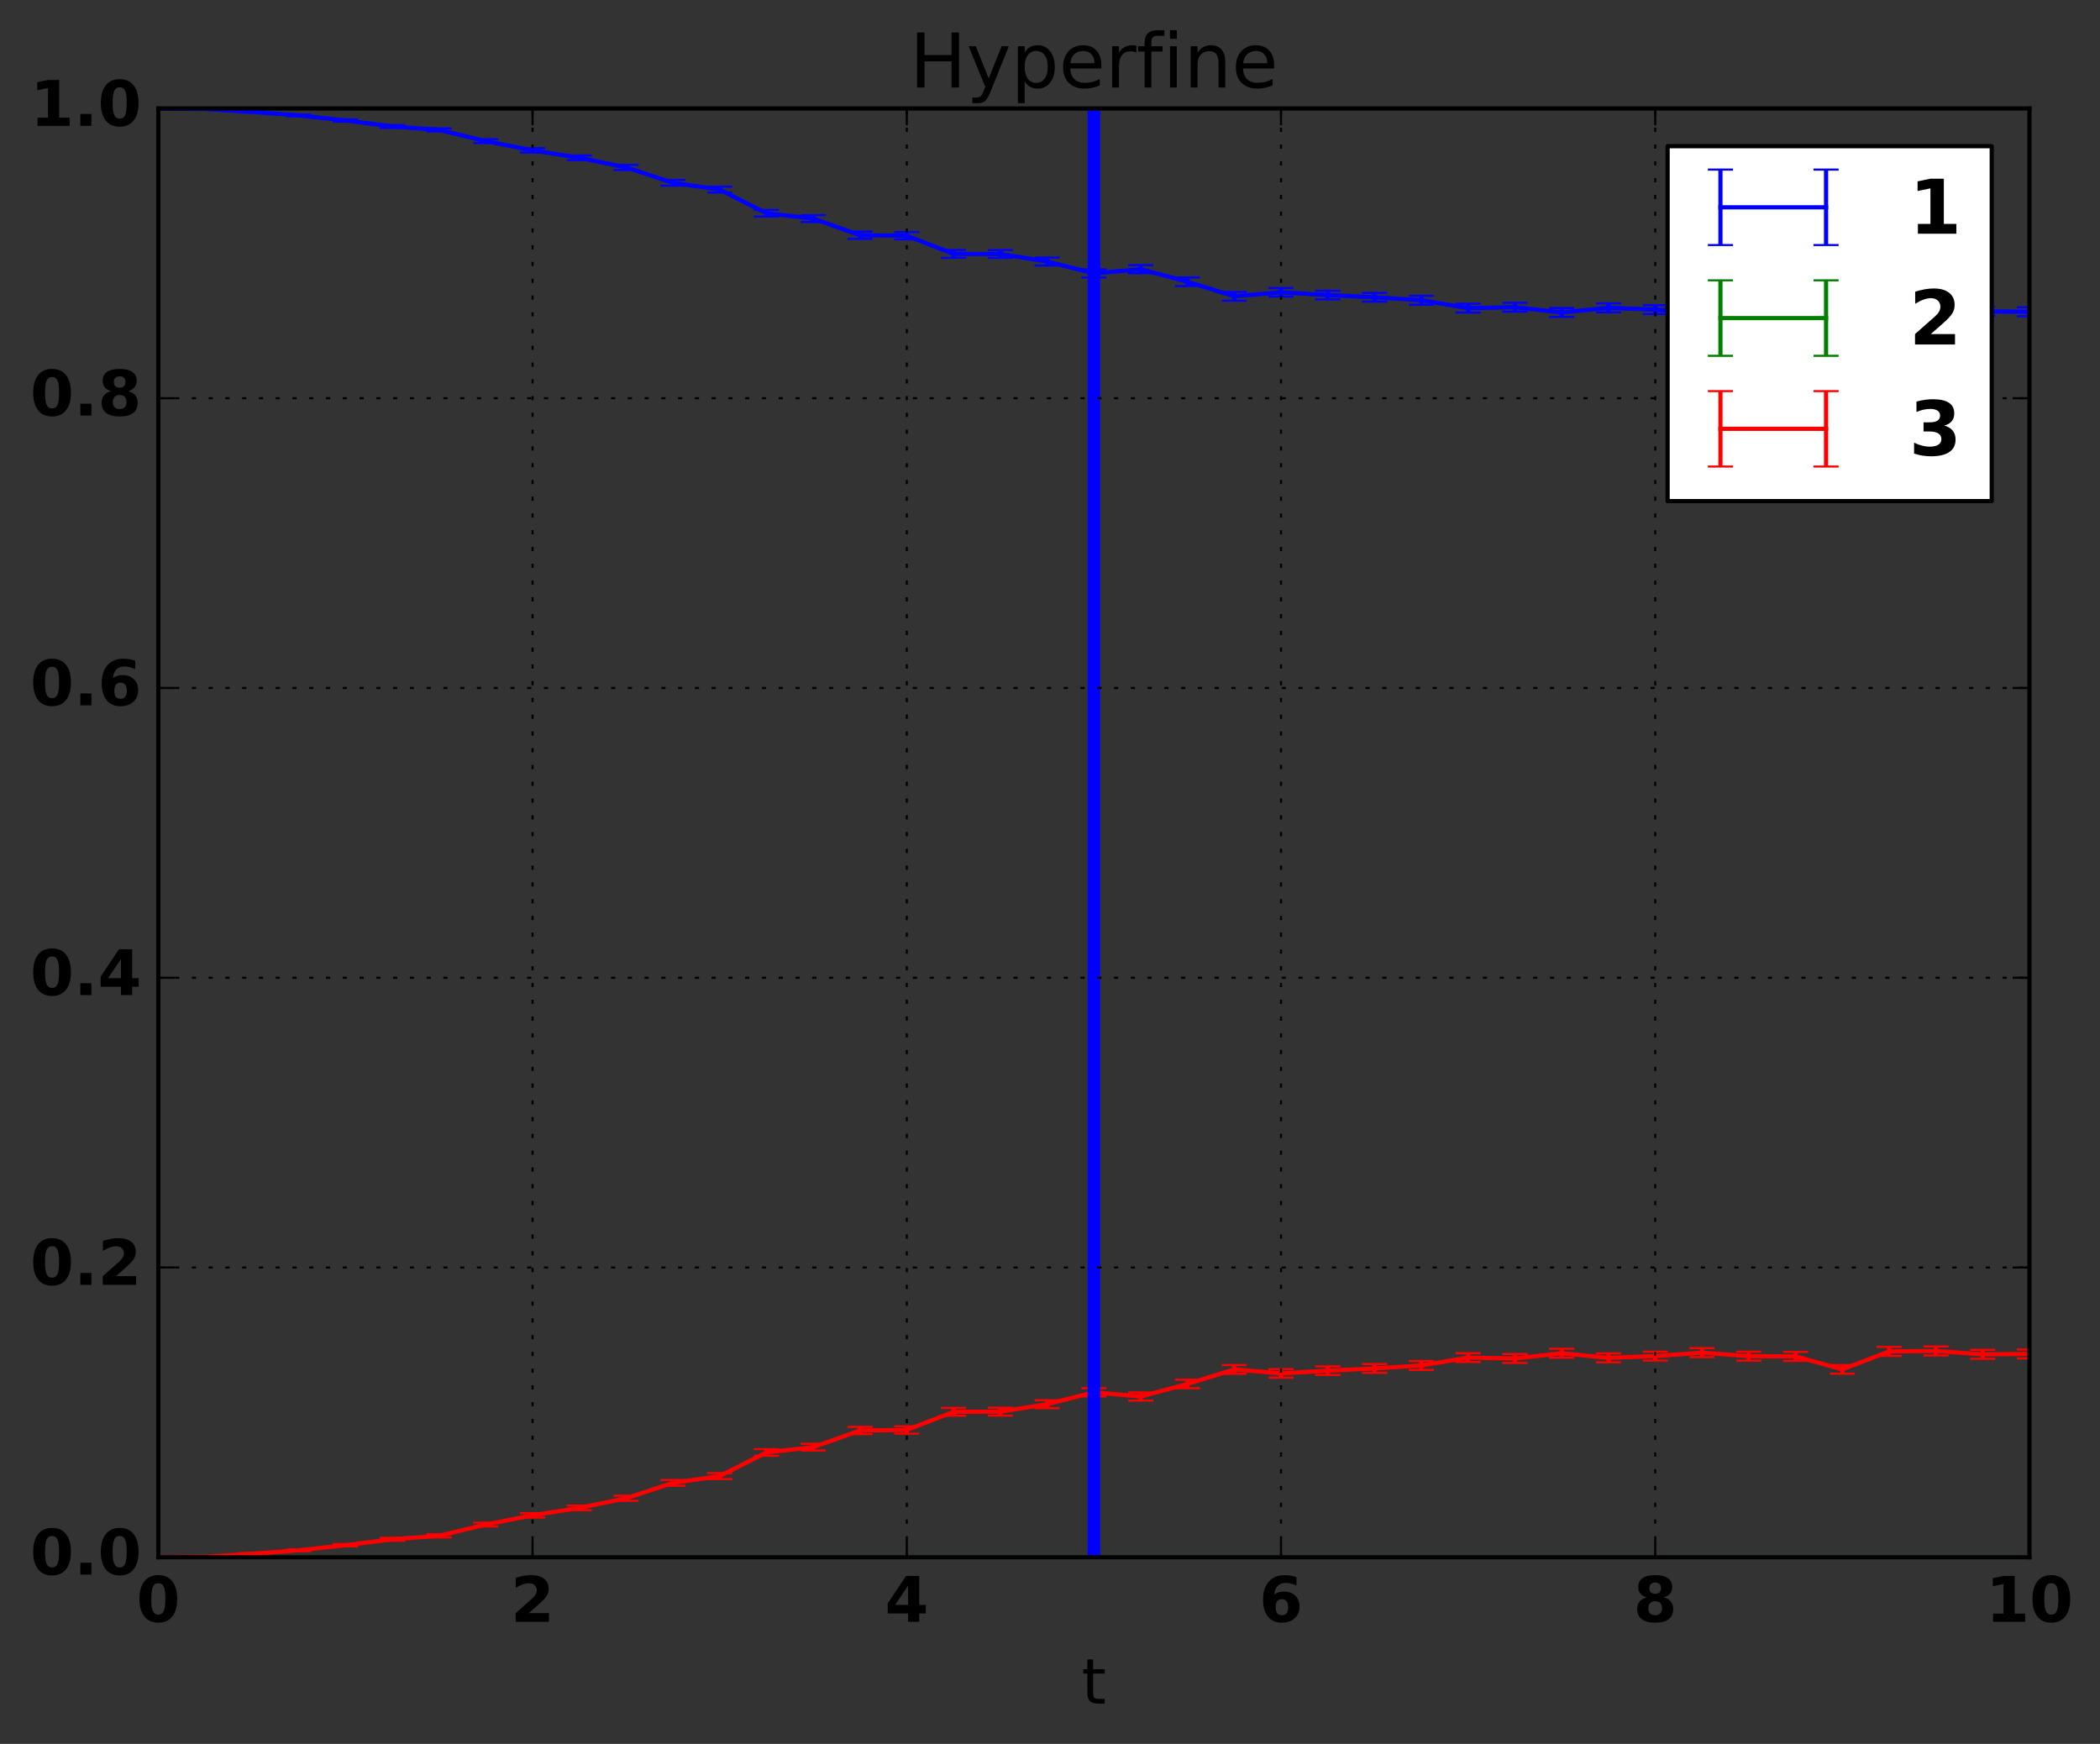 <?xml version="1.0" encoding="utf-8" standalone="no"?>
<!DOCTYPE svg PUBLIC "-//W3C//DTD SVG 1.1//EN"
  "http://www.w3.org/Graphics/SVG/1.1/DTD/svg11.dtd">
<!-- Created with matplotlib (http://matplotlib.org/) -->
<svg height="416pt" version="1.1" viewBox="0 0 501 416" width="501pt" xmlns="http://www.w3.org/2000/svg" xmlns:xlink="http://www.w3.org/1999/xlink">
 <rect x="0" y="0" width="501" height="416" fill="#333333" stroke="none"/>
 <defs>
  <style type="text/css">
*{stroke-linecap:butt;stroke-linejoin:round;stroke-miterlimit:100000;}
  </style>
 </defs>
 <g id="figure_1">
  <g id="patch_1">
   <path d="M 0 416.712 
L 501.808 416.712 
L 501.808 0 
L 0 0 
z
" style="fill:none;"/>
  </g>
  <g id="axes_1">
   <g id="patch_2">
    <path d="M 37.771 371.477 
L 484.171 371.477 
L 484.171 25.877 
L 37.771 25.877 
z
" style="fill:none;"/>
   </g>
   <g id="LineCollection_1">
    <path clip-path="url(#pd8f0566c9c)" d="M 37.771 25.905 
L 37.771 25.877 
" style="fill:none;stroke:#0000ff;"/>
    <path clip-path="url(#pd8f0566c9c)" d="M 48.931 26.06 
L 48.931 25.945 
" style="fill:none;stroke:#0000ff;"/>
    <path clip-path="url(#pd8f0566c9c)" d="M 60.091 26.844 
L 60.091 26.545 
" style="fill:none;stroke:#0000ff;"/>
    <path clip-path="url(#pd8f0566c9c)" d="M 71.251 27.741 
L 71.251 27.315 
" style="fill:none;stroke:#0000ff;"/>
    <path clip-path="url(#pd8f0566c9c)" d="M 82.411 29.024 
L 82.411 28.464 
" style="fill:none;stroke:#0000ff;"/>
    <path clip-path="url(#pd8f0566c9c)" d="M 93.571 30.502 
L 93.571 29.823 
" style="fill:none;stroke:#0000ff;"/>
    <path clip-path="url(#pd8f0566c9c)" d="M 104.731 31.365 
L 104.731 30.622 
" style="fill:none;stroke:#0000ff;"/>
    <path clip-path="url(#pd8f0566c9c)" d="M 115.891 34.131 
L 115.891 33.219 
" style="fill:none;stroke:#0000ff;"/>
    <path clip-path="url(#pd8f0566c9c)" d="M 127.051 36.393 
L 127.051 35.352 
" style="fill:none;stroke:#0000ff;"/>
    <path clip-path="url(#pd8f0566c9c)" d="M 138.211 38.207 
L 138.211 37.087 
" style="fill:none;stroke:#0000ff;"/>
    <path clip-path="url(#pd8f0566c9c)" d="M 149.371 40.548 
L 149.371 39.335 
" style="fill:none;stroke:#0000ff;"/>
    <path clip-path="url(#pd8f0566c9c)" d="M 160.531 44.293 
L 160.531 42.928 
" style="fill:none;stroke:#0000ff;"/>
    <path clip-path="url(#pd8f0566c9c)" d="M 171.691 45.952 
L 171.691 44.527 
" style="fill:none;stroke:#0000ff;"/>
    <path clip-path="url(#pd8f0566c9c)" d="M 182.851 51.658 
L 182.851 50.079 
" style="fill:none;stroke:#0000ff;"/>
    <path clip-path="url(#pd8f0566c9c)" d="M 194.011 52.96 
L 194.011 51.332 
" style="fill:none;stroke:#0000ff;"/>
    <path clip-path="url(#pd8f0566c9c)" d="M 205.171 56.979 
L 205.171 55.242 
" style="fill:none;stroke:#0000ff;"/>
    <path clip-path="url(#pd8f0566c9c)" d="M 216.331 57.106 
L 216.331 55.361 
" style="fill:none;stroke:#0000ff;"/>
    <path clip-path="url(#pd8f0566c9c)" d="M 227.491 61.499 
L 227.491 59.637 
" style="fill:none;stroke:#0000ff;"/>
    <path clip-path="url(#pd8f0566c9c)" d="M 238.651 61.537 
L 238.651 59.664 
" style="fill:none;stroke:#0000ff;"/>
    <path clip-path="url(#pd8f0566c9c)" d="M 249.811 63.327 
L 249.811 61.435 
" style="fill:none;stroke:#0000ff;"/>
    <path clip-path="url(#pd8f0566c9c)" d="M 260.971 66.208 
L 260.971 64.248 
" style="fill:none;stroke:#0000ff;"/>
    <path clip-path="url(#pd8f0566c9c)" d="M 272.131 65.185 
L 272.131 63.243 
" style="fill:none;stroke:#0000ff;"/>
    <path clip-path="url(#pd8f0566c9c)" d="M 283.291 68.233 
L 283.291 66.199 
" style="fill:none;stroke:#0000ff;"/>
    <path clip-path="url(#pd8f0566c9c)" d="M 294.451 71.724 
L 294.451 69.637 
" style="fill:none;stroke:#0000ff;"/>
    <path clip-path="url(#pd8f0566c9c)" d="M 305.611 70.748 
L 305.611 68.709 
" style="fill:none;stroke:#0000ff;"/>
    <path clip-path="url(#pd8f0566c9c)" d="M 316.771 71.419 
L 316.771 69.358 
" style="fill:none;stroke:#0000ff;"/>
    <path clip-path="url(#pd8f0566c9c)" d="M 327.931 71.957 
L 327.931 69.874 
" style="fill:none;stroke:#0000ff;"/>
    <path clip-path="url(#pd8f0566c9c)" d="M 339.091 72.688 
L 339.091 70.557 
" style="fill:none;stroke:#0000ff;"/>
    <path clip-path="url(#pd8f0566c9c)" d="M 350.251 74.55 
L 350.251 72.446 
" style="fill:none;stroke:#0000ff;"/>
    <path clip-path="url(#pd8f0566c9c)" d="M 361.411 74.36 
L 361.411 72.228 
" style="fill:none;stroke:#0000ff;"/>
    <path clip-path="url(#pd8f0566c9c)" d="M 372.571 75.607 
L 372.571 73.48 
" style="fill:none;stroke:#0000ff;"/>
    <path clip-path="url(#pd8f0566c9c)" d="M 383.731 74.5 
L 383.731 72.362 
" style="fill:none;stroke:#0000ff;"/>
    <path clip-path="url(#pd8f0566c9c)" d="M 394.891 74.916 
L 394.891 72.797 
" style="fill:none;stroke:#0000ff;"/>
    <path clip-path="url(#pd8f0566c9c)" d="M 406.051 75.762 
L 406.051 73.604 
" style="fill:none;stroke:#0000ff;"/>
    <path clip-path="url(#pd8f0566c9c)" d="M 417.211 74.912 
L 417.211 72.768 
" style="fill:none;stroke:#0000ff;"/>
    <path clip-path="url(#pd8f0566c9c)" d="M 428.371 74.851 
L 428.371 72.722 
" style="fill:none;stroke:#0000ff;"/>
    <path clip-path="url(#pd8f0566c9c)" d="M 439.531 71.727 
L 439.531 69.653 
" style="fill:none;stroke:#0000ff;"/>
    <path clip-path="url(#pd8f0566c9c)" d="M 450.691 76.057 
L 450.691 73.9 
" style="fill:none;stroke:#0000ff;"/>
    <path clip-path="url(#pd8f0566c9c)" d="M 461.851 76.159 
L 461.851 74.003 
" style="fill:none;stroke:#0000ff;"/>
    <path clip-path="url(#pd8f0566c9c)" d="M 473.011 75.36 
L 473.011 73.207 
" style="fill:none;stroke:#0000ff;"/>
    <path clip-path="url(#pd8f0566c9c)" d="M 484.171 75.446 
L 484.171 73.307 
" style="fill:none;stroke:#0000ff;"/>
   </g>
   <g id="LineCollection_2">
    <path clip-path="url(#pd8f0566c9c)" d="M 37.771 371.477 
L 37.771 371.45 
" style="fill:none;stroke:#008000;"/>
    <path clip-path="url(#pd8f0566c9c)" d="M 48.931 371.477 
L 48.931 371.449 
" style="fill:none;stroke:#008000;"/>
    <path clip-path="url(#pd8f0566c9c)" d="M 60.091 371.477 
L 60.091 371.449 
" style="fill:none;stroke:#008000;"/>
    <path clip-path="url(#pd8f0566c9c)" d="M 71.251 371.477 
L 71.251 371.449 
" style="fill:none;stroke:#008000;"/>
    <path clip-path="url(#pd8f0566c9c)" d="M 82.411 371.477 
L 82.411 371.449 
" style="fill:none;stroke:#008000;"/>
    <path clip-path="url(#pd8f0566c9c)" d="M 93.571 371.477 
L 93.571 371.45 
" style="fill:none;stroke:#008000;"/>
    <path clip-path="url(#pd8f0566c9c)" d="M 104.731 371.477 
L 104.731 371.45 
" style="fill:none;stroke:#008000;"/>
    <path clip-path="url(#pd8f0566c9c)" d="M 115.891 371.477 
L 115.891 371.45 
" style="fill:none;stroke:#008000;"/>
    <path clip-path="url(#pd8f0566c9c)" d="M 127.051 371.477 
L 127.051 371.449 
" style="fill:none;stroke:#008000;"/>
    <path clip-path="url(#pd8f0566c9c)" d="M 138.211 371.477 
L 138.211 371.45 
" style="fill:none;stroke:#008000;"/>
    <path clip-path="url(#pd8f0566c9c)" d="M 149.371 371.477 
L 149.371 371.45 
" style="fill:none;stroke:#008000;"/>
    <path clip-path="url(#pd8f0566c9c)" d="M 160.531 371.477 
L 160.531 371.449 
" style="fill:none;stroke:#008000;"/>
    <path clip-path="url(#pd8f0566c9c)" d="M 171.691 371.477 
L 171.691 371.449 
" style="fill:none;stroke:#008000;"/>
    <path clip-path="url(#pd8f0566c9c)" d="M 182.851 371.477 
L 182.851 371.45 
" style="fill:none;stroke:#008000;"/>
    <path clip-path="url(#pd8f0566c9c)" d="M 194.011 371.477 
L 194.011 371.45 
" style="fill:none;stroke:#008000;"/>
    <path clip-path="url(#pd8f0566c9c)" d="M 205.171 371.477 
L 205.171 371.45 
" style="fill:none;stroke:#008000;"/>
    <path clip-path="url(#pd8f0566c9c)" d="M 216.331 371.477 
L 216.331 371.45 
" style="fill:none;stroke:#008000;"/>
    <path clip-path="url(#pd8f0566c9c)" d="M 227.491 371.477 
L 227.491 371.449 
" style="fill:none;stroke:#008000;"/>
    <path clip-path="url(#pd8f0566c9c)" d="M 238.651 371.477 
L 238.651 371.449 
" style="fill:none;stroke:#008000;"/>
    <path clip-path="url(#pd8f0566c9c)" d="M 249.811 371.477 
L 249.811 371.45 
" style="fill:none;stroke:#008000;"/>
    <path clip-path="url(#pd8f0566c9c)" d="M 260.971 371.477 
L 260.971 371.45 
" style="fill:none;stroke:#008000;"/>
    <path clip-path="url(#pd8f0566c9c)" d="M 272.131 371.477 
L 272.131 371.45 
" style="fill:none;stroke:#008000;"/>
    <path clip-path="url(#pd8f0566c9c)" d="M 283.291 371.477 
L 283.291 371.449 
" style="fill:none;stroke:#008000;"/>
    <path clip-path="url(#pd8f0566c9c)" d="M 294.451 371.477 
L 294.451 371.449 
" style="fill:none;stroke:#008000;"/>
    <path clip-path="url(#pd8f0566c9c)" d="M 305.611 371.477 
L 305.611 371.45 
" style="fill:none;stroke:#008000;"/>
    <path clip-path="url(#pd8f0566c9c)" d="M 316.771 371.477 
L 316.771 371.45 
" style="fill:none;stroke:#008000;"/>
    <path clip-path="url(#pd8f0566c9c)" d="M 327.931 371.477 
L 327.931 371.449 
" style="fill:none;stroke:#008000;"/>
    <path clip-path="url(#pd8f0566c9c)" d="M 339.091 371.477 
L 339.091 371.449 
" style="fill:none;stroke:#008000;"/>
    <path clip-path="url(#pd8f0566c9c)" d="M 350.251 371.477 
L 350.251 371.45 
" style="fill:none;stroke:#008000;"/>
    <path clip-path="url(#pd8f0566c9c)" d="M 361.411 371.477 
L 361.411 371.449 
" style="fill:none;stroke:#008000;"/>
    <path clip-path="url(#pd8f0566c9c)" d="M 372.571 371.477 
L 372.571 371.45 
" style="fill:none;stroke:#008000;"/>
    <path clip-path="url(#pd8f0566c9c)" d="M 383.731 371.477 
L 383.731 371.449 
" style="fill:none;stroke:#008000;"/>
    <path clip-path="url(#pd8f0566c9c)" d="M 394.891 371.477 
L 394.891 371.45 
" style="fill:none;stroke:#008000;"/>
    <path clip-path="url(#pd8f0566c9c)" d="M 406.051 371.477 
L 406.051 371.449 
" style="fill:none;stroke:#008000;"/>
    <path clip-path="url(#pd8f0566c9c)" d="M 417.211 371.477 
L 417.211 371.449 
" style="fill:none;stroke:#008000;"/>
    <path clip-path="url(#pd8f0566c9c)" d="M 428.371 371.477 
L 428.371 371.45 
" style="fill:none;stroke:#008000;"/>
    <path clip-path="url(#pd8f0566c9c)" d="M 439.531 371.477 
L 439.531 371.45 
" style="fill:none;stroke:#008000;"/>
    <path clip-path="url(#pd8f0566c9c)" d="M 450.691 371.477 
L 450.691 371.45 
" style="fill:none;stroke:#008000;"/>
    <path clip-path="url(#pd8f0566c9c)" d="M 461.851 371.477 
L 461.851 371.45 
" style="fill:none;stroke:#008000;"/>
    <path clip-path="url(#pd8f0566c9c)" d="M 473.011 371.477 
L 473.011 371.449 
" style="fill:none;stroke:#008000;"/>
    <path clip-path="url(#pd8f0566c9c)" d="M 484.171 371.477 
L 484.171 371.45 
" style="fill:none;stroke:#008000;"/>
   </g>
   <g id="LineCollection_3">
    <path clip-path="url(#pd8f0566c9c)" d="M 37.771 371.477 
L 37.771 371.45 
" style="fill:none;stroke:#ff0000;"/>
    <path clip-path="url(#pd8f0566c9c)" d="M 48.931 371.409 
L 48.931 371.294 
" style="fill:none;stroke:#ff0000;"/>
    <path clip-path="url(#pd8f0566c9c)" d="M 60.091 370.81 
L 60.091 370.51 
" style="fill:none;stroke:#ff0000;"/>
    <path clip-path="url(#pd8f0566c9c)" d="M 71.251 370.04 
L 71.251 369.614 
" style="fill:none;stroke:#ff0000;"/>
    <path clip-path="url(#pd8f0566c9c)" d="M 82.411 368.891 
L 82.411 368.33 
" style="fill:none;stroke:#ff0000;"/>
    <path clip-path="url(#pd8f0566c9c)" d="M 93.571 367.531 
L 93.571 366.853 
" style="fill:none;stroke:#ff0000;"/>
    <path clip-path="url(#pd8f0566c9c)" d="M 104.731 366.732 
L 104.731 365.989 
" style="fill:none;stroke:#ff0000;"/>
    <path clip-path="url(#pd8f0566c9c)" d="M 115.891 364.135 
L 115.891 363.223 
" style="fill:none;stroke:#ff0000;"/>
    <path clip-path="url(#pd8f0566c9c)" d="M 127.051 362.003 
L 127.051 360.961 
" style="fill:none;stroke:#ff0000;"/>
    <path clip-path="url(#pd8f0566c9c)" d="M 138.211 360.267 
L 138.211 359.147 
" style="fill:none;stroke:#ff0000;"/>
    <path clip-path="url(#pd8f0566c9c)" d="M 149.371 358.019 
L 149.371 356.806 
" style="fill:none;stroke:#ff0000;"/>
    <path clip-path="url(#pd8f0566c9c)" d="M 160.531 354.427 
L 160.531 353.061 
" style="fill:none;stroke:#ff0000;"/>
    <path clip-path="url(#pd8f0566c9c)" d="M 171.691 352.828 
L 171.691 351.402 
" style="fill:none;stroke:#ff0000;"/>
    <path clip-path="url(#pd8f0566c9c)" d="M 182.851 347.276 
L 182.851 345.696 
" style="fill:none;stroke:#ff0000;"/>
    <path clip-path="url(#pd8f0566c9c)" d="M 194.011 346.022 
L 194.011 344.395 
" style="fill:none;stroke:#ff0000;"/>
    <path clip-path="url(#pd8f0566c9c)" d="M 205.171 342.112 
L 205.171 340.375 
" style="fill:none;stroke:#ff0000;"/>
    <path clip-path="url(#pd8f0566c9c)" d="M 216.331 341.993 
L 216.331 340.248 
" style="fill:none;stroke:#ff0000;"/>
    <path clip-path="url(#pd8f0566c9c)" d="M 227.491 337.718 
L 227.491 335.855 
" style="fill:none;stroke:#ff0000;"/>
    <path clip-path="url(#pd8f0566c9c)" d="M 238.651 337.691 
L 238.651 335.818 
" style="fill:none;stroke:#ff0000;"/>
    <path clip-path="url(#pd8f0566c9c)" d="M 249.811 335.919 
L 249.811 334.027 
" style="fill:none;stroke:#ff0000;"/>
    <path clip-path="url(#pd8f0566c9c)" d="M 260.971 333.107 
L 260.971 331.147 
" style="fill:none;stroke:#ff0000;"/>
    <path clip-path="url(#pd8f0566c9c)" d="M 272.131 334.111 
L 272.131 332.169 
" style="fill:none;stroke:#ff0000;"/>
    <path clip-path="url(#pd8f0566c9c)" d="M 283.291 331.156 
L 283.291 329.122 
" style="fill:none;stroke:#ff0000;"/>
    <path clip-path="url(#pd8f0566c9c)" d="M 294.451 327.718 
L 294.451 325.63 
" style="fill:none;stroke:#ff0000;"/>
    <path clip-path="url(#pd8f0566c9c)" d="M 305.611 328.645 
L 305.611 326.606 
" style="fill:none;stroke:#ff0000;"/>
    <path clip-path="url(#pd8f0566c9c)" d="M 316.771 327.997 
L 316.771 325.936 
" style="fill:none;stroke:#ff0000;"/>
    <path clip-path="url(#pd8f0566c9c)" d="M 327.931 327.481 
L 327.931 325.398 
" style="fill:none;stroke:#ff0000;"/>
    <path clip-path="url(#pd8f0566c9c)" d="M 339.091 326.797 
L 339.091 324.666 
" style="fill:none;stroke:#ff0000;"/>
    <path clip-path="url(#pd8f0566c9c)" d="M 350.251 324.908 
L 350.251 322.804 
" style="fill:none;stroke:#ff0000;"/>
    <path clip-path="url(#pd8f0566c9c)" d="M 361.411 325.127 
L 361.411 322.995 
" style="fill:none;stroke:#ff0000;"/>
    <path clip-path="url(#pd8f0566c9c)" d="M 372.571 323.875 
L 372.571 321.748 
" style="fill:none;stroke:#ff0000;"/>
    <path clip-path="url(#pd8f0566c9c)" d="M 383.731 324.992 
L 383.731 322.854 
" style="fill:none;stroke:#ff0000;"/>
    <path clip-path="url(#pd8f0566c9c)" d="M 394.891 324.557 
L 394.891 322.438 
" style="fill:none;stroke:#ff0000;"/>
    <path clip-path="url(#pd8f0566c9c)" d="M 406.051 323.75 
L 406.051 321.592 
" style="fill:none;stroke:#ff0000;"/>
    <path clip-path="url(#pd8f0566c9c)" d="M 417.211 324.586 
L 417.211 322.442 
" style="fill:none;stroke:#ff0000;"/>
    <path clip-path="url(#pd8f0566c9c)" d="M 428.371 324.633 
L 428.371 322.503 
" style="fill:none;stroke:#ff0000;"/>
    <path clip-path="url(#pd8f0566c9c)" d="M 439.531 327.701 
L 439.531 325.628 
" style="fill:none;stroke:#ff0000;"/>
    <path clip-path="url(#pd8f0566c9c)" d="M 450.691 323.454 
L 450.691 321.298 
" style="fill:none;stroke:#ff0000;"/>
    <path clip-path="url(#pd8f0566c9c)" d="M 461.851 323.351 
L 461.851 321.195 
" style="fill:none;stroke:#ff0000;"/>
    <path clip-path="url(#pd8f0566c9c)" d="M 473.011 324.148 
L 473.011 321.994 
" style="fill:none;stroke:#ff0000;"/>
    <path clip-path="url(#pd8f0566c9c)" d="M 484.171 324.047 
L 484.171 321.908 
" style="fill:none;stroke:#ff0000;"/>
   </g>
   <g id="line2d_1">
    <defs>
     <path d="M 3 0 
L -3 -0 
" id="mbcb6f55a4c" style="stroke:#0000ff;stroke-width:0.5;"/>
    </defs>
    <g clip-path="url(#pd8f0566c9c)">
     <use style="fill:#0000ff;stroke:#0000ff;stroke-width:0.5;" x="37.771" xlink:href="#mbcb6f55a4c" y="25.905"/>
     <use style="fill:#0000ff;stroke:#0000ff;stroke-width:0.5;" x="48.931" xlink:href="#mbcb6f55a4c" y="26.06"/>
     <use style="fill:#0000ff;stroke:#0000ff;stroke-width:0.5;" x="60.091" xlink:href="#mbcb6f55a4c" y="26.844"/>
     <use style="fill:#0000ff;stroke:#0000ff;stroke-width:0.5;" x="71.251" xlink:href="#mbcb6f55a4c" y="27.741"/>
     <use style="fill:#0000ff;stroke:#0000ff;stroke-width:0.5;" x="82.411" xlink:href="#mbcb6f55a4c" y="29.024"/>
     <use style="fill:#0000ff;stroke:#0000ff;stroke-width:0.5;" x="93.571" xlink:href="#mbcb6f55a4c" y="30.502"/>
     <use style="fill:#0000ff;stroke:#0000ff;stroke-width:0.5;" x="104.731" xlink:href="#mbcb6f55a4c" y="31.365"/>
     <use style="fill:#0000ff;stroke:#0000ff;stroke-width:0.5;" x="115.891" xlink:href="#mbcb6f55a4c" y="34.131"/>
     <use style="fill:#0000ff;stroke:#0000ff;stroke-width:0.5;" x="127.051" xlink:href="#mbcb6f55a4c" y="36.393"/>
     <use style="fill:#0000ff;stroke:#0000ff;stroke-width:0.5;" x="138.211" xlink:href="#mbcb6f55a4c" y="38.207"/>
     <use style="fill:#0000ff;stroke:#0000ff;stroke-width:0.5;" x="149.371" xlink:href="#mbcb6f55a4c" y="40.548"/>
     <use style="fill:#0000ff;stroke:#0000ff;stroke-width:0.5;" x="160.531" xlink:href="#mbcb6f55a4c" y="44.293"/>
     <use style="fill:#0000ff;stroke:#0000ff;stroke-width:0.5;" x="171.691" xlink:href="#mbcb6f55a4c" y="45.952"/>
     <use style="fill:#0000ff;stroke:#0000ff;stroke-width:0.5;" x="182.851" xlink:href="#mbcb6f55a4c" y="51.658"/>
     <use style="fill:#0000ff;stroke:#0000ff;stroke-width:0.5;" x="194.011" xlink:href="#mbcb6f55a4c" y="52.96"/>
     <use style="fill:#0000ff;stroke:#0000ff;stroke-width:0.5;" x="205.171" xlink:href="#mbcb6f55a4c" y="56.979"/>
     <use style="fill:#0000ff;stroke:#0000ff;stroke-width:0.5;" x="216.331" xlink:href="#mbcb6f55a4c" y="57.106"/>
     <use style="fill:#0000ff;stroke:#0000ff;stroke-width:0.5;" x="227.491" xlink:href="#mbcb6f55a4c" y="61.499"/>
     <use style="fill:#0000ff;stroke:#0000ff;stroke-width:0.5;" x="238.651" xlink:href="#mbcb6f55a4c" y="61.537"/>
     <use style="fill:#0000ff;stroke:#0000ff;stroke-width:0.5;" x="249.811" xlink:href="#mbcb6f55a4c" y="63.327"/>
     <use style="fill:#0000ff;stroke:#0000ff;stroke-width:0.5;" x="260.971" xlink:href="#mbcb6f55a4c" y="66.208"/>
     <use style="fill:#0000ff;stroke:#0000ff;stroke-width:0.5;" x="272.131" xlink:href="#mbcb6f55a4c" y="65.185"/>
     <use style="fill:#0000ff;stroke:#0000ff;stroke-width:0.5;" x="283.291" xlink:href="#mbcb6f55a4c" y="68.233"/>
     <use style="fill:#0000ff;stroke:#0000ff;stroke-width:0.5;" x="294.451" xlink:href="#mbcb6f55a4c" y="71.724"/>
     <use style="fill:#0000ff;stroke:#0000ff;stroke-width:0.5;" x="305.611" xlink:href="#mbcb6f55a4c" y="70.748"/>
     <use style="fill:#0000ff;stroke:#0000ff;stroke-width:0.5;" x="316.771" xlink:href="#mbcb6f55a4c" y="71.419"/>
     <use style="fill:#0000ff;stroke:#0000ff;stroke-width:0.5;" x="327.931" xlink:href="#mbcb6f55a4c" y="71.957"/>
     <use style="fill:#0000ff;stroke:#0000ff;stroke-width:0.5;" x="339.091" xlink:href="#mbcb6f55a4c" y="72.688"/>
     <use style="fill:#0000ff;stroke:#0000ff;stroke-width:0.5;" x="350.251" xlink:href="#mbcb6f55a4c" y="74.55"/>
     <use style="fill:#0000ff;stroke:#0000ff;stroke-width:0.5;" x="361.411" xlink:href="#mbcb6f55a4c" y="74.36"/>
     <use style="fill:#0000ff;stroke:#0000ff;stroke-width:0.5;" x="372.571" xlink:href="#mbcb6f55a4c" y="75.607"/>
     <use style="fill:#0000ff;stroke:#0000ff;stroke-width:0.5;" x="383.731" xlink:href="#mbcb6f55a4c" y="74.5"/>
     <use style="fill:#0000ff;stroke:#0000ff;stroke-width:0.5;" x="394.891" xlink:href="#mbcb6f55a4c" y="74.916"/>
     <use style="fill:#0000ff;stroke:#0000ff;stroke-width:0.5;" x="406.051" xlink:href="#mbcb6f55a4c" y="75.762"/>
     <use style="fill:#0000ff;stroke:#0000ff;stroke-width:0.5;" x="417.211" xlink:href="#mbcb6f55a4c" y="74.912"/>
     <use style="fill:#0000ff;stroke:#0000ff;stroke-width:0.5;" x="428.371" xlink:href="#mbcb6f55a4c" y="74.851"/>
     <use style="fill:#0000ff;stroke:#0000ff;stroke-width:0.5;" x="439.531" xlink:href="#mbcb6f55a4c" y="71.727"/>
     <use style="fill:#0000ff;stroke:#0000ff;stroke-width:0.5;" x="450.691" xlink:href="#mbcb6f55a4c" y="76.057"/>
     <use style="fill:#0000ff;stroke:#0000ff;stroke-width:0.5;" x="461.851" xlink:href="#mbcb6f55a4c" y="76.159"/>
     <use style="fill:#0000ff;stroke:#0000ff;stroke-width:0.5;" x="473.011" xlink:href="#mbcb6f55a4c" y="75.36"/>
     <use style="fill:#0000ff;stroke:#0000ff;stroke-width:0.5;" x="484.171" xlink:href="#mbcb6f55a4c" y="75.446"/>
    </g>
   </g>
   <g id="line2d_2">
    <g clip-path="url(#pd8f0566c9c)">
     <use style="fill:#0000ff;stroke:#0000ff;stroke-width:0.5;" x="37.771" xlink:href="#mbcb6f55a4c" y="25.877"/>
     <use style="fill:#0000ff;stroke:#0000ff;stroke-width:0.5;" x="48.931" xlink:href="#mbcb6f55a4c" y="25.945"/>
     <use style="fill:#0000ff;stroke:#0000ff;stroke-width:0.5;" x="60.091" xlink:href="#mbcb6f55a4c" y="26.545"/>
     <use style="fill:#0000ff;stroke:#0000ff;stroke-width:0.5;" x="71.251" xlink:href="#mbcb6f55a4c" y="27.315"/>
     <use style="fill:#0000ff;stroke:#0000ff;stroke-width:0.5;" x="82.411" xlink:href="#mbcb6f55a4c" y="28.464"/>
     <use style="fill:#0000ff;stroke:#0000ff;stroke-width:0.5;" x="93.571" xlink:href="#mbcb6f55a4c" y="29.823"/>
     <use style="fill:#0000ff;stroke:#0000ff;stroke-width:0.5;" x="104.731" xlink:href="#mbcb6f55a4c" y="30.622"/>
     <use style="fill:#0000ff;stroke:#0000ff;stroke-width:0.5;" x="115.891" xlink:href="#mbcb6f55a4c" y="33.219"/>
     <use style="fill:#0000ff;stroke:#0000ff;stroke-width:0.5;" x="127.051" xlink:href="#mbcb6f55a4c" y="35.352"/>
     <use style="fill:#0000ff;stroke:#0000ff;stroke-width:0.5;" x="138.211" xlink:href="#mbcb6f55a4c" y="37.087"/>
     <use style="fill:#0000ff;stroke:#0000ff;stroke-width:0.5;" x="149.371" xlink:href="#mbcb6f55a4c" y="39.335"/>
     <use style="fill:#0000ff;stroke:#0000ff;stroke-width:0.5;" x="160.531" xlink:href="#mbcb6f55a4c" y="42.928"/>
     <use style="fill:#0000ff;stroke:#0000ff;stroke-width:0.5;" x="171.691" xlink:href="#mbcb6f55a4c" y="44.527"/>
     <use style="fill:#0000ff;stroke:#0000ff;stroke-width:0.5;" x="182.851" xlink:href="#mbcb6f55a4c" y="50.079"/>
     <use style="fill:#0000ff;stroke:#0000ff;stroke-width:0.5;" x="194.011" xlink:href="#mbcb6f55a4c" y="51.332"/>
     <use style="fill:#0000ff;stroke:#0000ff;stroke-width:0.5;" x="205.171" xlink:href="#mbcb6f55a4c" y="55.242"/>
     <use style="fill:#0000ff;stroke:#0000ff;stroke-width:0.5;" x="216.331" xlink:href="#mbcb6f55a4c" y="55.361"/>
     <use style="fill:#0000ff;stroke:#0000ff;stroke-width:0.5;" x="227.491" xlink:href="#mbcb6f55a4c" y="59.637"/>
     <use style="fill:#0000ff;stroke:#0000ff;stroke-width:0.5;" x="238.651" xlink:href="#mbcb6f55a4c" y="59.664"/>
     <use style="fill:#0000ff;stroke:#0000ff;stroke-width:0.5;" x="249.811" xlink:href="#mbcb6f55a4c" y="61.435"/>
     <use style="fill:#0000ff;stroke:#0000ff;stroke-width:0.5;" x="260.971" xlink:href="#mbcb6f55a4c" y="64.248"/>
     <use style="fill:#0000ff;stroke:#0000ff;stroke-width:0.5;" x="272.131" xlink:href="#mbcb6f55a4c" y="63.243"/>
     <use style="fill:#0000ff;stroke:#0000ff;stroke-width:0.5;" x="283.291" xlink:href="#mbcb6f55a4c" y="66.199"/>
     <use style="fill:#0000ff;stroke:#0000ff;stroke-width:0.5;" x="294.451" xlink:href="#mbcb6f55a4c" y="69.637"/>
     <use style="fill:#0000ff;stroke:#0000ff;stroke-width:0.5;" x="305.611" xlink:href="#mbcb6f55a4c" y="68.709"/>
     <use style="fill:#0000ff;stroke:#0000ff;stroke-width:0.5;" x="316.771" xlink:href="#mbcb6f55a4c" y="69.358"/>
     <use style="fill:#0000ff;stroke:#0000ff;stroke-width:0.5;" x="327.931" xlink:href="#mbcb6f55a4c" y="69.874"/>
     <use style="fill:#0000ff;stroke:#0000ff;stroke-width:0.5;" x="339.091" xlink:href="#mbcb6f55a4c" y="70.557"/>
     <use style="fill:#0000ff;stroke:#0000ff;stroke-width:0.5;" x="350.251" xlink:href="#mbcb6f55a4c" y="72.446"/>
     <use style="fill:#0000ff;stroke:#0000ff;stroke-width:0.5;" x="361.411" xlink:href="#mbcb6f55a4c" y="72.228"/>
     <use style="fill:#0000ff;stroke:#0000ff;stroke-width:0.5;" x="372.571" xlink:href="#mbcb6f55a4c" y="73.48"/>
     <use style="fill:#0000ff;stroke:#0000ff;stroke-width:0.5;" x="383.731" xlink:href="#mbcb6f55a4c" y="72.362"/>
     <use style="fill:#0000ff;stroke:#0000ff;stroke-width:0.5;" x="394.891" xlink:href="#mbcb6f55a4c" y="72.797"/>
     <use style="fill:#0000ff;stroke:#0000ff;stroke-width:0.5;" x="406.051" xlink:href="#mbcb6f55a4c" y="73.604"/>
     <use style="fill:#0000ff;stroke:#0000ff;stroke-width:0.5;" x="417.211" xlink:href="#mbcb6f55a4c" y="72.768"/>
     <use style="fill:#0000ff;stroke:#0000ff;stroke-width:0.5;" x="428.371" xlink:href="#mbcb6f55a4c" y="72.722"/>
     <use style="fill:#0000ff;stroke:#0000ff;stroke-width:0.5;" x="439.531" xlink:href="#mbcb6f55a4c" y="69.653"/>
     <use style="fill:#0000ff;stroke:#0000ff;stroke-width:0.5;" x="450.691" xlink:href="#mbcb6f55a4c" y="73.9"/>
     <use style="fill:#0000ff;stroke:#0000ff;stroke-width:0.5;" x="461.851" xlink:href="#mbcb6f55a4c" y="74.003"/>
     <use style="fill:#0000ff;stroke:#0000ff;stroke-width:0.5;" x="473.011" xlink:href="#mbcb6f55a4c" y="73.207"/>
     <use style="fill:#0000ff;stroke:#0000ff;stroke-width:0.5;" x="484.171" xlink:href="#mbcb6f55a4c" y="73.307"/>
    </g>
   </g>
   <g id="line2d_3">
    <path clip-path="url(#pd8f0566c9c)" d="M 37.771 25.891 
L 48.931 26.003 
L 60.091 26.695 
L 71.251 27.528 
L 82.411 28.744 
L 93.571 30.162 
L 104.731 30.994 
L 115.891 33.675 
L 127.051 35.872 
L 138.211 37.647 
L 149.371 39.942 
L 160.531 43.611 
L 171.691 45.239 
L 182.851 50.869 
L 194.011 52.146 
L 205.171 56.111 
L 216.331 56.234 
L 227.491 60.568 
L 238.651 60.6 
L 249.811 62.381 
L 260.971 65.228 
L 272.131 64.214 
L 283.291 67.216 
L 294.451 70.68 
L 305.611 69.729 
L 316.771 70.388 
L 327.931 70.915 
L 339.091 71.623 
L 350.251 73.498 
L 361.411 73.294 
L 372.571 74.543 
L 383.731 73.431 
L 394.891 73.857 
L 406.051 74.683 
L 417.211 73.84 
L 428.371 73.786 
L 439.531 70.69 
L 450.691 74.978 
L 461.851 75.081 
L 473.011 74.283 
L 484.171 74.376 
" style="fill:none;stroke:#0000ff;stroke-linecap:square;"/>
   </g>
   <g id="line2d_4">
    <defs>
     <path d="M 3 0 
L -3 -0 
" id="mb465143f89" style="stroke:#008000;stroke-width:0.5;"/>
    </defs>
    <g clip-path="url(#pd8f0566c9c)">
     <use style="fill:#008000;stroke:#008000;stroke-width:0.5;" x="37.771" xlink:href="#mb465143f89" y="371.477"/>
     <use style="fill:#008000;stroke:#008000;stroke-width:0.5;" x="48.931" xlink:href="#mb465143f89" y="371.477"/>
     <use style="fill:#008000;stroke:#008000;stroke-width:0.5;" x="60.091" xlink:href="#mb465143f89" y="371.477"/>
     <use style="fill:#008000;stroke:#008000;stroke-width:0.5;" x="71.251" xlink:href="#mb465143f89" y="371.477"/>
     <use style="fill:#008000;stroke:#008000;stroke-width:0.5;" x="82.411" xlink:href="#mb465143f89" y="371.477"/>
     <use style="fill:#008000;stroke:#008000;stroke-width:0.5;" x="93.571" xlink:href="#mb465143f89" y="371.477"/>
     <use style="fill:#008000;stroke:#008000;stroke-width:0.5;" x="104.731" xlink:href="#mb465143f89" y="371.477"/>
     <use style="fill:#008000;stroke:#008000;stroke-width:0.5;" x="115.891" xlink:href="#mb465143f89" y="371.477"/>
     <use style="fill:#008000;stroke:#008000;stroke-width:0.5;" x="127.051" xlink:href="#mb465143f89" y="371.477"/>
     <use style="fill:#008000;stroke:#008000;stroke-width:0.5;" x="138.211" xlink:href="#mb465143f89" y="371.477"/>
     <use style="fill:#008000;stroke:#008000;stroke-width:0.5;" x="149.371" xlink:href="#mb465143f89" y="371.477"/>
     <use style="fill:#008000;stroke:#008000;stroke-width:0.5;" x="160.531" xlink:href="#mb465143f89" y="371.477"/>
     <use style="fill:#008000;stroke:#008000;stroke-width:0.5;" x="171.691" xlink:href="#mb465143f89" y="371.477"/>
     <use style="fill:#008000;stroke:#008000;stroke-width:0.5;" x="182.851" xlink:href="#mb465143f89" y="371.477"/>
     <use style="fill:#008000;stroke:#008000;stroke-width:0.5;" x="194.011" xlink:href="#mb465143f89" y="371.477"/>
     <use style="fill:#008000;stroke:#008000;stroke-width:0.5;" x="205.171" xlink:href="#mb465143f89" y="371.477"/>
     <use style="fill:#008000;stroke:#008000;stroke-width:0.5;" x="216.331" xlink:href="#mb465143f89" y="371.477"/>
     <use style="fill:#008000;stroke:#008000;stroke-width:0.5;" x="227.491" xlink:href="#mb465143f89" y="371.477"/>
     <use style="fill:#008000;stroke:#008000;stroke-width:0.5;" x="238.651" xlink:href="#mb465143f89" y="371.477"/>
     <use style="fill:#008000;stroke:#008000;stroke-width:0.5;" x="249.811" xlink:href="#mb465143f89" y="371.477"/>
     <use style="fill:#008000;stroke:#008000;stroke-width:0.5;" x="260.971" xlink:href="#mb465143f89" y="371.477"/>
     <use style="fill:#008000;stroke:#008000;stroke-width:0.5;" x="272.131" xlink:href="#mb465143f89" y="371.477"/>
     <use style="fill:#008000;stroke:#008000;stroke-width:0.5;" x="283.291" xlink:href="#mb465143f89" y="371.477"/>
     <use style="fill:#008000;stroke:#008000;stroke-width:0.5;" x="294.451" xlink:href="#mb465143f89" y="371.477"/>
     <use style="fill:#008000;stroke:#008000;stroke-width:0.5;" x="305.611" xlink:href="#mb465143f89" y="371.477"/>
     <use style="fill:#008000;stroke:#008000;stroke-width:0.5;" x="316.771" xlink:href="#mb465143f89" y="371.477"/>
     <use style="fill:#008000;stroke:#008000;stroke-width:0.5;" x="327.931" xlink:href="#mb465143f89" y="371.477"/>
     <use style="fill:#008000;stroke:#008000;stroke-width:0.5;" x="339.091" xlink:href="#mb465143f89" y="371.477"/>
     <use style="fill:#008000;stroke:#008000;stroke-width:0.5;" x="350.251" xlink:href="#mb465143f89" y="371.477"/>
     <use style="fill:#008000;stroke:#008000;stroke-width:0.5;" x="361.411" xlink:href="#mb465143f89" y="371.477"/>
     <use style="fill:#008000;stroke:#008000;stroke-width:0.5;" x="372.571" xlink:href="#mb465143f89" y="371.477"/>
     <use style="fill:#008000;stroke:#008000;stroke-width:0.5;" x="383.731" xlink:href="#mb465143f89" y="371.477"/>
     <use style="fill:#008000;stroke:#008000;stroke-width:0.5;" x="394.891" xlink:href="#mb465143f89" y="371.477"/>
     <use style="fill:#008000;stroke:#008000;stroke-width:0.5;" x="406.051" xlink:href="#mb465143f89" y="371.477"/>
     <use style="fill:#008000;stroke:#008000;stroke-width:0.5;" x="417.211" xlink:href="#mb465143f89" y="371.477"/>
     <use style="fill:#008000;stroke:#008000;stroke-width:0.5;" x="428.371" xlink:href="#mb465143f89" y="371.477"/>
     <use style="fill:#008000;stroke:#008000;stroke-width:0.5;" x="439.531" xlink:href="#mb465143f89" y="371.477"/>
     <use style="fill:#008000;stroke:#008000;stroke-width:0.5;" x="450.691" xlink:href="#mb465143f89" y="371.477"/>
     <use style="fill:#008000;stroke:#008000;stroke-width:0.5;" x="461.851" xlink:href="#mb465143f89" y="371.477"/>
     <use style="fill:#008000;stroke:#008000;stroke-width:0.5;" x="473.011" xlink:href="#mb465143f89" y="371.477"/>
     <use style="fill:#008000;stroke:#008000;stroke-width:0.5;" x="484.171" xlink:href="#mb465143f89" y="371.477"/>
    </g>
   </g>
   <g id="line2d_5">
    <g clip-path="url(#pd8f0566c9c)">
     <use style="fill:#008000;stroke:#008000;stroke-width:0.5;" x="37.771" xlink:href="#mb465143f89" y="371.45"/>
     <use style="fill:#008000;stroke:#008000;stroke-width:0.5;" x="48.931" xlink:href="#mb465143f89" y="371.449"/>
     <use style="fill:#008000;stroke:#008000;stroke-width:0.5;" x="60.091" xlink:href="#mb465143f89" y="371.449"/>
     <use style="fill:#008000;stroke:#008000;stroke-width:0.5;" x="71.251" xlink:href="#mb465143f89" y="371.449"/>
     <use style="fill:#008000;stroke:#008000;stroke-width:0.5;" x="82.411" xlink:href="#mb465143f89" y="371.449"/>
     <use style="fill:#008000;stroke:#008000;stroke-width:0.5;" x="93.571" xlink:href="#mb465143f89" y="371.45"/>
     <use style="fill:#008000;stroke:#008000;stroke-width:0.5;" x="104.731" xlink:href="#mb465143f89" y="371.45"/>
     <use style="fill:#008000;stroke:#008000;stroke-width:0.5;" x="115.891" xlink:href="#mb465143f89" y="371.45"/>
     <use style="fill:#008000;stroke:#008000;stroke-width:0.5;" x="127.051" xlink:href="#mb465143f89" y="371.449"/>
     <use style="fill:#008000;stroke:#008000;stroke-width:0.5;" x="138.211" xlink:href="#mb465143f89" y="371.45"/>
     <use style="fill:#008000;stroke:#008000;stroke-width:0.5;" x="149.371" xlink:href="#mb465143f89" y="371.45"/>
     <use style="fill:#008000;stroke:#008000;stroke-width:0.5;" x="160.531" xlink:href="#mb465143f89" y="371.449"/>
     <use style="fill:#008000;stroke:#008000;stroke-width:0.5;" x="171.691" xlink:href="#mb465143f89" y="371.449"/>
     <use style="fill:#008000;stroke:#008000;stroke-width:0.5;" x="182.851" xlink:href="#mb465143f89" y="371.45"/>
     <use style="fill:#008000;stroke:#008000;stroke-width:0.5;" x="194.011" xlink:href="#mb465143f89" y="371.45"/>
     <use style="fill:#008000;stroke:#008000;stroke-width:0.5;" x="205.171" xlink:href="#mb465143f89" y="371.45"/>
     <use style="fill:#008000;stroke:#008000;stroke-width:0.5;" x="216.331" xlink:href="#mb465143f89" y="371.45"/>
     <use style="fill:#008000;stroke:#008000;stroke-width:0.5;" x="227.491" xlink:href="#mb465143f89" y="371.449"/>
     <use style="fill:#008000;stroke:#008000;stroke-width:0.5;" x="238.651" xlink:href="#mb465143f89" y="371.449"/>
     <use style="fill:#008000;stroke:#008000;stroke-width:0.5;" x="249.811" xlink:href="#mb465143f89" y="371.45"/>
     <use style="fill:#008000;stroke:#008000;stroke-width:0.5;" x="260.971" xlink:href="#mb465143f89" y="371.45"/>
     <use style="fill:#008000;stroke:#008000;stroke-width:0.5;" x="272.131" xlink:href="#mb465143f89" y="371.45"/>
     <use style="fill:#008000;stroke:#008000;stroke-width:0.5;" x="283.291" xlink:href="#mb465143f89" y="371.449"/>
     <use style="fill:#008000;stroke:#008000;stroke-width:0.5;" x="294.451" xlink:href="#mb465143f89" y="371.449"/>
     <use style="fill:#008000;stroke:#008000;stroke-width:0.5;" x="305.611" xlink:href="#mb465143f89" y="371.45"/>
     <use style="fill:#008000;stroke:#008000;stroke-width:0.5;" x="316.771" xlink:href="#mb465143f89" y="371.45"/>
     <use style="fill:#008000;stroke:#008000;stroke-width:0.5;" x="327.931" xlink:href="#mb465143f89" y="371.449"/>
     <use style="fill:#008000;stroke:#008000;stroke-width:0.5;" x="339.091" xlink:href="#mb465143f89" y="371.449"/>
     <use style="fill:#008000;stroke:#008000;stroke-width:0.5;" x="350.251" xlink:href="#mb465143f89" y="371.45"/>
     <use style="fill:#008000;stroke:#008000;stroke-width:0.5;" x="361.411" xlink:href="#mb465143f89" y="371.449"/>
     <use style="fill:#008000;stroke:#008000;stroke-width:0.5;" x="372.571" xlink:href="#mb465143f89" y="371.45"/>
     <use style="fill:#008000;stroke:#008000;stroke-width:0.5;" x="383.731" xlink:href="#mb465143f89" y="371.449"/>
     <use style="fill:#008000;stroke:#008000;stroke-width:0.5;" x="394.891" xlink:href="#mb465143f89" y="371.45"/>
     <use style="fill:#008000;stroke:#008000;stroke-width:0.5;" x="406.051" xlink:href="#mb465143f89" y="371.449"/>
     <use style="fill:#008000;stroke:#008000;stroke-width:0.5;" x="417.211" xlink:href="#mb465143f89" y="371.449"/>
     <use style="fill:#008000;stroke:#008000;stroke-width:0.5;" x="428.371" xlink:href="#mb465143f89" y="371.45"/>
     <use style="fill:#008000;stroke:#008000;stroke-width:0.5;" x="439.531" xlink:href="#mb465143f89" y="371.45"/>
     <use style="fill:#008000;stroke:#008000;stroke-width:0.5;" x="450.691" xlink:href="#mb465143f89" y="371.45"/>
     <use style="fill:#008000;stroke:#008000;stroke-width:0.5;" x="461.851" xlink:href="#mb465143f89" y="371.45"/>
     <use style="fill:#008000;stroke:#008000;stroke-width:0.5;" x="473.011" xlink:href="#mb465143f89" y="371.449"/>
     <use style="fill:#008000;stroke:#008000;stroke-width:0.5;" x="484.171" xlink:href="#mb465143f89" y="371.45"/>
    </g>
   </g>
   <g id="line2d_6">
    <path clip-path="url(#pd8f0566c9c)" d="M 37.771 371.463 
L 48.931 371.463 
L 60.091 371.463 
L 71.251 371.463 
L 82.411 371.463 
L 93.571 371.464 
L 104.731 371.463 
L 115.891 371.464 
L 127.051 371.463 
L 138.211 371.463 
L 149.371 371.464 
L 160.531 371.463 
L 171.691 371.463 
L 182.851 371.464 
L 194.011 371.464 
L 205.171 371.464 
L 216.331 371.463 
L 227.491 371.463 
L 238.651 371.463 
L 249.811 371.463 
L 260.971 371.463 
L 272.131 371.463 
L 283.291 371.463 
L 294.451 371.463 
L 305.611 371.464 
L 316.771 371.463 
L 327.931 371.463 
L 339.091 371.463 
L 350.251 371.464 
L 361.411 371.463 
L 372.571 371.464 
L 383.731 371.463 
L 394.891 371.464 
L 406.051 371.463 
L 417.211 371.463 
L 428.371 371.463 
L 439.531 371.463 
L 450.691 371.463 
L 461.851 371.463 
L 473.011 371.463 
L 484.171 371.463 
" style="fill:none;stroke:#008000;stroke-linecap:square;"/>
   </g>
   <g id="line2d_7">
    <defs>
     <path d="M 3 0 
L -3 -0 
" id="m30d1258677" style="stroke:#ff0000;stroke-width:0.5;"/>
    </defs>
    <g clip-path="url(#pd8f0566c9c)">
     <use style="fill:#ff0000;stroke:#ff0000;stroke-width:0.5;" x="37.771" xlink:href="#m30d1258677" y="371.477"/>
     <use style="fill:#ff0000;stroke:#ff0000;stroke-width:0.5;" x="48.931" xlink:href="#m30d1258677" y="371.409"/>
     <use style="fill:#ff0000;stroke:#ff0000;stroke-width:0.5;" x="60.091" xlink:href="#m30d1258677" y="370.81"/>
     <use style="fill:#ff0000;stroke:#ff0000;stroke-width:0.5;" x="71.251" xlink:href="#m30d1258677" y="370.04"/>
     <use style="fill:#ff0000;stroke:#ff0000;stroke-width:0.5;" x="82.411" xlink:href="#m30d1258677" y="368.891"/>
     <use style="fill:#ff0000;stroke:#ff0000;stroke-width:0.5;" x="93.571" xlink:href="#m30d1258677" y="367.531"/>
     <use style="fill:#ff0000;stroke:#ff0000;stroke-width:0.5;" x="104.731" xlink:href="#m30d1258677" y="366.732"/>
     <use style="fill:#ff0000;stroke:#ff0000;stroke-width:0.5;" x="115.891" xlink:href="#m30d1258677" y="364.135"/>
     <use style="fill:#ff0000;stroke:#ff0000;stroke-width:0.5;" x="127.051" xlink:href="#m30d1258677" y="362.003"/>
     <use style="fill:#ff0000;stroke:#ff0000;stroke-width:0.5;" x="138.211" xlink:href="#m30d1258677" y="360.267"/>
     <use style="fill:#ff0000;stroke:#ff0000;stroke-width:0.5;" x="149.371" xlink:href="#m30d1258677" y="358.019"/>
     <use style="fill:#ff0000;stroke:#ff0000;stroke-width:0.5;" x="160.531" xlink:href="#m30d1258677" y="354.427"/>
     <use style="fill:#ff0000;stroke:#ff0000;stroke-width:0.5;" x="171.691" xlink:href="#m30d1258677" y="352.828"/>
     <use style="fill:#ff0000;stroke:#ff0000;stroke-width:0.5;" x="182.851" xlink:href="#m30d1258677" y="347.276"/>
     <use style="fill:#ff0000;stroke:#ff0000;stroke-width:0.5;" x="194.011" xlink:href="#m30d1258677" y="346.022"/>
     <use style="fill:#ff0000;stroke:#ff0000;stroke-width:0.5;" x="205.171" xlink:href="#m30d1258677" y="342.112"/>
     <use style="fill:#ff0000;stroke:#ff0000;stroke-width:0.5;" x="216.331" xlink:href="#m30d1258677" y="341.993"/>
     <use style="fill:#ff0000;stroke:#ff0000;stroke-width:0.5;" x="227.491" xlink:href="#m30d1258677" y="337.718"/>
     <use style="fill:#ff0000;stroke:#ff0000;stroke-width:0.5;" x="238.651" xlink:href="#m30d1258677" y="337.691"/>
     <use style="fill:#ff0000;stroke:#ff0000;stroke-width:0.5;" x="249.811" xlink:href="#m30d1258677" y="335.919"/>
     <use style="fill:#ff0000;stroke:#ff0000;stroke-width:0.5;" x="260.971" xlink:href="#m30d1258677" y="333.107"/>
     <use style="fill:#ff0000;stroke:#ff0000;stroke-width:0.5;" x="272.131" xlink:href="#m30d1258677" y="334.111"/>
     <use style="fill:#ff0000;stroke:#ff0000;stroke-width:0.5;" x="283.291" xlink:href="#m30d1258677" y="331.156"/>
     <use style="fill:#ff0000;stroke:#ff0000;stroke-width:0.5;" x="294.451" xlink:href="#m30d1258677" y="327.718"/>
     <use style="fill:#ff0000;stroke:#ff0000;stroke-width:0.5;" x="305.611" xlink:href="#m30d1258677" y="328.645"/>
     <use style="fill:#ff0000;stroke:#ff0000;stroke-width:0.5;" x="316.771" xlink:href="#m30d1258677" y="327.997"/>
     <use style="fill:#ff0000;stroke:#ff0000;stroke-width:0.5;" x="327.931" xlink:href="#m30d1258677" y="327.481"/>
     <use style="fill:#ff0000;stroke:#ff0000;stroke-width:0.5;" x="339.091" xlink:href="#m30d1258677" y="326.797"/>
     <use style="fill:#ff0000;stroke:#ff0000;stroke-width:0.5;" x="350.251" xlink:href="#m30d1258677" y="324.908"/>
     <use style="fill:#ff0000;stroke:#ff0000;stroke-width:0.5;" x="361.411" xlink:href="#m30d1258677" y="325.127"/>
     <use style="fill:#ff0000;stroke:#ff0000;stroke-width:0.5;" x="372.571" xlink:href="#m30d1258677" y="323.875"/>
     <use style="fill:#ff0000;stroke:#ff0000;stroke-width:0.5;" x="383.731" xlink:href="#m30d1258677" y="324.992"/>
     <use style="fill:#ff0000;stroke:#ff0000;stroke-width:0.5;" x="394.891" xlink:href="#m30d1258677" y="324.557"/>
     <use style="fill:#ff0000;stroke:#ff0000;stroke-width:0.5;" x="406.051" xlink:href="#m30d1258677" y="323.75"/>
     <use style="fill:#ff0000;stroke:#ff0000;stroke-width:0.5;" x="417.211" xlink:href="#m30d1258677" y="324.586"/>
     <use style="fill:#ff0000;stroke:#ff0000;stroke-width:0.5;" x="428.371" xlink:href="#m30d1258677" y="324.633"/>
     <use style="fill:#ff0000;stroke:#ff0000;stroke-width:0.5;" x="439.531" xlink:href="#m30d1258677" y="327.701"/>
     <use style="fill:#ff0000;stroke:#ff0000;stroke-width:0.5;" x="450.691" xlink:href="#m30d1258677" y="323.454"/>
     <use style="fill:#ff0000;stroke:#ff0000;stroke-width:0.5;" x="461.851" xlink:href="#m30d1258677" y="323.351"/>
     <use style="fill:#ff0000;stroke:#ff0000;stroke-width:0.5;" x="473.011" xlink:href="#m30d1258677" y="324.148"/>
     <use style="fill:#ff0000;stroke:#ff0000;stroke-width:0.5;" x="484.171" xlink:href="#m30d1258677" y="324.047"/>
    </g>
   </g>
   <g id="line2d_8">
    <g clip-path="url(#pd8f0566c9c)">
     <use style="fill:#ff0000;stroke:#ff0000;stroke-width:0.5;" x="37.771" xlink:href="#m30d1258677" y="371.45"/>
     <use style="fill:#ff0000;stroke:#ff0000;stroke-width:0.5;" x="48.931" xlink:href="#m30d1258677" y="371.294"/>
     <use style="fill:#ff0000;stroke:#ff0000;stroke-width:0.5;" x="60.091" xlink:href="#m30d1258677" y="370.51"/>
     <use style="fill:#ff0000;stroke:#ff0000;stroke-width:0.5;" x="71.251" xlink:href="#m30d1258677" y="369.614"/>
     <use style="fill:#ff0000;stroke:#ff0000;stroke-width:0.5;" x="82.411" xlink:href="#m30d1258677" y="368.33"/>
     <use style="fill:#ff0000;stroke:#ff0000;stroke-width:0.5;" x="93.571" xlink:href="#m30d1258677" y="366.853"/>
     <use style="fill:#ff0000;stroke:#ff0000;stroke-width:0.5;" x="104.731" xlink:href="#m30d1258677" y="365.989"/>
     <use style="fill:#ff0000;stroke:#ff0000;stroke-width:0.5;" x="115.891" xlink:href="#m30d1258677" y="363.223"/>
     <use style="fill:#ff0000;stroke:#ff0000;stroke-width:0.5;" x="127.051" xlink:href="#m30d1258677" y="360.961"/>
     <use style="fill:#ff0000;stroke:#ff0000;stroke-width:0.5;" x="138.211" xlink:href="#m30d1258677" y="359.147"/>
     <use style="fill:#ff0000;stroke:#ff0000;stroke-width:0.5;" x="149.371" xlink:href="#m30d1258677" y="356.806"/>
     <use style="fill:#ff0000;stroke:#ff0000;stroke-width:0.5;" x="160.531" xlink:href="#m30d1258677" y="353.061"/>
     <use style="fill:#ff0000;stroke:#ff0000;stroke-width:0.5;" x="171.691" xlink:href="#m30d1258677" y="351.402"/>
     <use style="fill:#ff0000;stroke:#ff0000;stroke-width:0.5;" x="182.851" xlink:href="#m30d1258677" y="345.696"/>
     <use style="fill:#ff0000;stroke:#ff0000;stroke-width:0.5;" x="194.011" xlink:href="#m30d1258677" y="344.395"/>
     <use style="fill:#ff0000;stroke:#ff0000;stroke-width:0.5;" x="205.171" xlink:href="#m30d1258677" y="340.375"/>
     <use style="fill:#ff0000;stroke:#ff0000;stroke-width:0.5;" x="216.331" xlink:href="#m30d1258677" y="340.248"/>
     <use style="fill:#ff0000;stroke:#ff0000;stroke-width:0.5;" x="227.491" xlink:href="#m30d1258677" y="335.855"/>
     <use style="fill:#ff0000;stroke:#ff0000;stroke-width:0.5;" x="238.651" xlink:href="#m30d1258677" y="335.818"/>
     <use style="fill:#ff0000;stroke:#ff0000;stroke-width:0.5;" x="249.811" xlink:href="#m30d1258677" y="334.027"/>
     <use style="fill:#ff0000;stroke:#ff0000;stroke-width:0.5;" x="260.971" xlink:href="#m30d1258677" y="331.147"/>
     <use style="fill:#ff0000;stroke:#ff0000;stroke-width:0.5;" x="272.131" xlink:href="#m30d1258677" y="332.169"/>
     <use style="fill:#ff0000;stroke:#ff0000;stroke-width:0.5;" x="283.291" xlink:href="#m30d1258677" y="329.122"/>
     <use style="fill:#ff0000;stroke:#ff0000;stroke-width:0.5;" x="294.451" xlink:href="#m30d1258677" y="325.63"/>
     <use style="fill:#ff0000;stroke:#ff0000;stroke-width:0.5;" x="305.611" xlink:href="#m30d1258677" y="326.606"/>
     <use style="fill:#ff0000;stroke:#ff0000;stroke-width:0.5;" x="316.771" xlink:href="#m30d1258677" y="325.936"/>
     <use style="fill:#ff0000;stroke:#ff0000;stroke-width:0.5;" x="327.931" xlink:href="#m30d1258677" y="325.398"/>
     <use style="fill:#ff0000;stroke:#ff0000;stroke-width:0.5;" x="339.091" xlink:href="#m30d1258677" y="324.666"/>
     <use style="fill:#ff0000;stroke:#ff0000;stroke-width:0.5;" x="350.251" xlink:href="#m30d1258677" y="322.804"/>
     <use style="fill:#ff0000;stroke:#ff0000;stroke-width:0.5;" x="361.411" xlink:href="#m30d1258677" y="322.995"/>
     <use style="fill:#ff0000;stroke:#ff0000;stroke-width:0.5;" x="372.571" xlink:href="#m30d1258677" y="321.748"/>
     <use style="fill:#ff0000;stroke:#ff0000;stroke-width:0.5;" x="383.731" xlink:href="#m30d1258677" y="322.854"/>
     <use style="fill:#ff0000;stroke:#ff0000;stroke-width:0.5;" x="394.891" xlink:href="#m30d1258677" y="322.438"/>
     <use style="fill:#ff0000;stroke:#ff0000;stroke-width:0.5;" x="406.051" xlink:href="#m30d1258677" y="321.592"/>
     <use style="fill:#ff0000;stroke:#ff0000;stroke-width:0.5;" x="417.211" xlink:href="#m30d1258677" y="322.442"/>
     <use style="fill:#ff0000;stroke:#ff0000;stroke-width:0.5;" x="428.371" xlink:href="#m30d1258677" y="322.503"/>
     <use style="fill:#ff0000;stroke:#ff0000;stroke-width:0.5;" x="439.531" xlink:href="#m30d1258677" y="325.628"/>
     <use style="fill:#ff0000;stroke:#ff0000;stroke-width:0.5;" x="450.691" xlink:href="#m30d1258677" y="321.298"/>
     <use style="fill:#ff0000;stroke:#ff0000;stroke-width:0.5;" x="461.851" xlink:href="#m30d1258677" y="321.195"/>
     <use style="fill:#ff0000;stroke:#ff0000;stroke-width:0.5;" x="473.011" xlink:href="#m30d1258677" y="321.994"/>
     <use style="fill:#ff0000;stroke:#ff0000;stroke-width:0.5;" x="484.171" xlink:href="#m30d1258677" y="321.908"/>
    </g>
   </g>
   <g id="line2d_9">
    <path clip-path="url(#pd8f0566c9c)" d="M 37.771 371.463 
L 48.931 371.352 
L 60.091 370.66 
L 71.251 369.827 
L 82.411 368.61 
L 93.571 367.192 
L 104.731 366.361 
L 115.891 363.679 
L 127.051 361.482 
L 138.211 359.707 
L 149.371 357.413 
L 160.531 353.744 
L 171.691 352.115 
L 182.851 346.486 
L 194.011 345.209 
L 205.171 341.244 
L 216.331 341.121 
L 227.491 336.787 
L 238.651 336.754 
L 249.811 334.973 
L 260.971 332.127 
L 272.131 333.14 
L 283.291 330.139 
L 294.451 326.674 
L 305.611 327.626 
L 316.771 326.966 
L 327.931 326.439 
L 339.091 325.732 
L 350.251 323.856 
L 361.411 324.061 
L 372.571 322.811 
L 383.731 323.923 
L 394.891 323.498 
L 406.051 322.671 
L 417.211 323.514 
L 428.371 323.568 
L 439.531 326.664 
L 450.691 322.376 
L 461.851 322.273 
L 473.011 323.071 
L 484.171 322.978 
" style="fill:none;stroke:#ff0000;stroke-linecap:square;"/>
   </g>
   <g id="line2d_10">
    <path clip-path="url(#pd8f0566c9c)" d="M 260.971 371.477 
L 260.971 25.877 
" style="fill:none;stroke:#0000ff;stroke-linecap:square;stroke-width:3.0;"/>
   </g>
   <g id="patch_3">
    <path d="M 37.771 25.877 
L 484.171 25.877 
" style="fill:none;stroke:#000000;stroke-linecap:square;stroke-linejoin:miter;"/>
   </g>
   <g id="patch_4">
    <path d="M 37.771 371.477 
L 37.771 25.877 
" style="fill:none;stroke:#000000;stroke-linecap:square;stroke-linejoin:miter;"/>
   </g>
   <g id="patch_5">
    <path d="M 484.171 371.477 
L 484.171 25.877 
" style="fill:none;stroke:#000000;stroke-linecap:square;stroke-linejoin:miter;"/>
   </g>
   <g id="patch_6">
    <path d="M 37.771 371.477 
L 484.171 371.477 
" style="fill:none;stroke:#000000;stroke-linecap:square;stroke-linejoin:miter;"/>
   </g>
   <g id="matplotlib.axis_1">
    <g id="xtick_1">
     <g id="line2d_11">
      <path clip-path="url(#pd8f0566c9c)" d="M 37.771 371.477 
L 37.771 25.877 
" style="fill:none;stroke:#000000;stroke-dasharray:1,3;stroke-dashoffset:0.0;stroke-width:0.5;"/>
     </g>
     <g id="line2d_12">
      <defs>
       <path d="M 0 0 
L 0 -4 
" id="mca035dbeb7" style="stroke:#000000;stroke-width:0.5;"/>
      </defs>
      <g>
       <use style="stroke:#000000;stroke-width:0.5;" x="37.771" xlink:href="#mca035dbeb7" y="371.477"/>
      </g>
     </g>
     <g id="line2d_13">
      <defs>
       <path d="M 0 0 
L 0 4 
" id="md01e173a0f" style="stroke:#000000;stroke-width:0.5;"/>
      </defs>
      <g>
       <use style="stroke:#000000;stroke-width:0.5;" x="37.771" xlink:href="#md01e173a0f" y="25.877"/>
      </g>
     </g>
     <g id="text_1">
      <!-- 0 -->
      <defs>
       <path d="M 46 36.531 
Q 46 50.203 43.438 55.781 
Q 40.875 61.375 34.812 61.375 
Q 28.766 61.375 26.172 55.781 
Q 23.578 50.203 23.578 36.531 
Q 23.578 22.703 26.172 17.031 
Q 28.766 11.375 34.812 11.375 
Q 40.828 11.375 43.406 17.031 
Q 46 22.703 46 36.531 
M 64.797 36.375 
Q 64.797 18.266 56.984 8.422 
Q 49.172 -1.422 34.812 -1.422 
Q 20.406 -1.422 12.594 8.422 
Q 4.781 18.266 4.781 36.375 
Q 4.781 54.547 12.594 64.375 
Q 20.406 74.219 34.812 74.219 
Q 49.172 74.219 56.984 64.375 
Q 64.797 54.547 64.797 36.375 
" id="BitstreamVeraSans-Bold-30"/>
      </defs>
      <g transform="translate(32.553 386.875)scale(0.15 -0.15)">
       <use xlink:href="#BitstreamVeraSans-Bold-30"/>
      </g>
     </g>
    </g>
    <g id="xtick_2">
     <g id="line2d_14">
      <path clip-path="url(#pd8f0566c9c)" d="M 127.051 371.477 
L 127.051 25.877 
" style="fill:none;stroke:#000000;stroke-dasharray:1,3;stroke-dashoffset:0.0;stroke-width:0.5;"/>
     </g>
     <g id="line2d_15">
      <g>
       <use style="stroke:#000000;stroke-width:0.5;" x="127.051" xlink:href="#mca035dbeb7" y="371.477"/>
      </g>
     </g>
     <g id="line2d_16">
      <g>
       <use style="stroke:#000000;stroke-width:0.5;" x="127.051" xlink:href="#md01e173a0f" y="25.877"/>
      </g>
     </g>
     <g id="text_2">
      <!-- 2 -->
      <defs>
       <path d="M 28.812 13.812 
L 60.891 13.812 
L 60.891 0 
L 7.906 0 
L 7.906 13.812 
L 34.516 37.312 
Q 38.094 40.531 39.797 43.609 
Q 41.5 46.688 41.5 50 
Q 41.5 55.125 38.062 58.25 
Q 34.625 61.375 28.906 61.375 
Q 24.516 61.375 19.281 59.5 
Q 14.062 57.625 8.109 53.906 
L 8.109 69.922 
Q 14.453 72.016 20.656 73.109 
Q 26.859 74.219 32.812 74.219 
Q 45.906 74.219 53.156 68.453 
Q 60.406 62.703 60.406 52.391 
Q 60.406 46.438 57.328 41.281 
Q 54.25 36.141 44.391 27.484 
z
" id="BitstreamVeraSans-Bold-32"/>
      </defs>
      <g transform="translate(121.833 386.875)scale(0.15 -0.15)">
       <use xlink:href="#BitstreamVeraSans-Bold-32"/>
      </g>
     </g>
    </g>
    <g id="xtick_3">
     <g id="line2d_17">
      <path clip-path="url(#pd8f0566c9c)" d="M 216.331 371.477 
L 216.331 25.877 
" style="fill:none;stroke:#000000;stroke-dasharray:1,3;stroke-dashoffset:0.0;stroke-width:0.5;"/>
     </g>
     <g id="line2d_18">
      <g>
       <use style="stroke:#000000;stroke-width:0.5;" x="216.331" xlink:href="#mca035dbeb7" y="371.477"/>
      </g>
     </g>
     <g id="line2d_19">
      <g>
       <use style="stroke:#000000;stroke-width:0.5;" x="216.331" xlink:href="#md01e173a0f" y="25.877"/>
      </g>
     </g>
     <g id="text_3">
      <!-- 4 -->
      <defs>
       <path d="M 36.812 57.422 
L 16.219 26.906 
L 36.812 26.906 
z
M 33.688 72.906 
L 54.594 72.906 
L 54.594 26.906 
L 64.984 26.906 
L 64.984 13.281 
L 54.594 13.281 
L 54.594 0 
L 36.812 0 
L 36.812 13.281 
L 4.5 13.281 
L 4.5 29.391 
z
" id="BitstreamVeraSans-Bold-34"/>
      </defs>
      <g transform="translate(211.113 386.875)scale(0.15 -0.15)">
       <use xlink:href="#BitstreamVeraSans-Bold-34"/>
      </g>
     </g>
    </g>
    <g id="xtick_4">
     <g id="line2d_20">
      <path clip-path="url(#pd8f0566c9c)" d="M 305.611 371.477 
L 305.611 25.877 
" style="fill:none;stroke:#000000;stroke-dasharray:1,3;stroke-dashoffset:0.0;stroke-width:0.5;"/>
     </g>
     <g id="line2d_21">
      <g>
       <use style="stroke:#000000;stroke-width:0.5;" x="305.611" xlink:href="#mca035dbeb7" y="371.477"/>
      </g>
     </g>
     <g id="line2d_22">
      <g>
       <use style="stroke:#000000;stroke-width:0.5;" x="305.611" xlink:href="#md01e173a0f" y="25.877"/>
      </g>
     </g>
     <g id="text_4">
      <!-- 6 -->
      <defs>
       <path d="M 36.188 35.984 
Q 31.25 35.984 28.781 32.781 
Q 26.312 29.594 26.312 23.188 
Q 26.312 16.797 28.781 13.594 
Q 31.25 10.406 36.188 10.406 
Q 41.156 10.406 43.625 13.594 
Q 46.094 16.797 46.094 23.188 
Q 46.094 29.594 43.625 32.781 
Q 41.156 35.984 36.188 35.984 
M 59.422 71 
L 59.422 57.516 
Q 54.781 59.719 50.672 60.766 
Q 46.578 61.812 42.672 61.812 
Q 34.281 61.812 29.594 57.141 
Q 24.906 52.484 24.125 43.312 
Q 27.344 45.703 31.094 46.891 
Q 34.859 48.094 39.312 48.094 
Q 50.484 48.094 57.344 41.547 
Q 64.203 35.016 64.203 24.422 
Q 64.203 12.703 56.531 5.641 
Q 48.875 -1.422 35.984 -1.422 
Q 21.781 -1.422 13.984 8.172 
Q 6.203 17.781 6.203 35.406 
Q 6.203 53.469 15.312 63.797 
Q 24.422 74.125 40.281 74.125 
Q 45.312 74.125 50.047 73.344 
Q 54.781 72.562 59.422 71 
" id="BitstreamVeraSans-Bold-36"/>
      </defs>
      <g transform="translate(300.393 386.875)scale(0.15 -0.15)">
       <use xlink:href="#BitstreamVeraSans-Bold-36"/>
      </g>
     </g>
    </g>
    <g id="xtick_5">
     <g id="line2d_23">
      <path clip-path="url(#pd8f0566c9c)" d="M 394.891 371.477 
L 394.891 25.877 
" style="fill:none;stroke:#000000;stroke-dasharray:1,3;stroke-dashoffset:0.0;stroke-width:0.5;"/>
     </g>
     <g id="line2d_24">
      <g>
       <use style="stroke:#000000;stroke-width:0.5;" x="394.891" xlink:href="#mca035dbeb7" y="371.477"/>
      </g>
     </g>
     <g id="line2d_25">
      <g>
       <use style="stroke:#000000;stroke-width:0.5;" x="394.891" xlink:href="#md01e173a0f" y="25.877"/>
      </g>
     </g>
     <g id="text_5">
      <!-- 8 -->
      <defs>
       <path d="M 34.812 32.625 
Q 29.547 32.625 26.703 29.734 
Q 23.875 26.859 23.875 21.484 
Q 23.875 16.109 26.703 13.25 
Q 29.547 10.406 34.812 10.406 
Q 40.047 10.406 42.828 13.25 
Q 45.609 16.109 45.609 21.484 
Q 45.609 26.906 42.828 29.766 
Q 40.047 32.625 34.812 32.625 
M 21.094 38.812 
Q 14.453 40.828 11.078 44.969 
Q 7.719 49.125 7.719 55.328 
Q 7.719 64.547 14.594 69.375 
Q 21.484 74.219 34.812 74.219 
Q 48.047 74.219 54.922 69.406 
Q 61.812 64.594 61.812 55.328 
Q 61.812 49.125 58.422 44.969 
Q 55.031 40.828 48.391 38.812 
Q 55.812 36.766 59.594 32.156 
Q 63.375 27.547 63.375 20.516 
Q 63.375 9.672 56.172 4.125 
Q 48.969 -1.422 34.812 -1.422 
Q 20.609 -1.422 13.359 4.125 
Q 6.109 9.672 6.109 20.516 
Q 6.109 27.547 9.891 32.156 
Q 13.672 36.766 21.094 38.812 
M 25.484 53.422 
Q 25.484 49.078 27.906 46.734 
Q 30.328 44.391 34.812 44.391 
Q 39.203 44.391 41.594 46.734 
Q 44 49.078 44 53.422 
Q 44 57.766 41.594 60.078 
Q 39.203 62.406 34.812 62.406 
Q 30.328 62.406 27.906 60.062 
Q 25.484 57.719 25.484 53.422 
" id="BitstreamVeraSans-Bold-38"/>
      </defs>
      <g transform="translate(389.673 386.875)scale(0.15 -0.15)">
       <use xlink:href="#BitstreamVeraSans-Bold-38"/>
      </g>
     </g>
    </g>
    <g id="xtick_6">
     <g id="line2d_26">
      <path clip-path="url(#pd8f0566c9c)" d="M 484.171 371.477 
L 484.171 25.877 
" style="fill:none;stroke:#000000;stroke-dasharray:1,3;stroke-dashoffset:0.0;stroke-width:0.5;"/>
     </g>
     <g id="line2d_27">
      <g>
       <use style="stroke:#000000;stroke-width:0.5;" x="484.171" xlink:href="#mca035dbeb7" y="371.477"/>
      </g>
     </g>
     <g id="line2d_28">
      <g>
       <use style="stroke:#000000;stroke-width:0.5;" x="484.171" xlink:href="#md01e173a0f" y="25.877"/>
      </g>
     </g>
     <g id="text_6">
      <!-- 10 -->
      <defs>
       <path d="M 11.719 12.984 
L 28.328 12.984 
L 28.328 60.109 
L 11.281 56.594 
L 11.281 69.391 
L 28.219 72.906 
L 46.094 72.906 
L 46.094 12.984 
L 62.703 12.984 
L 62.703 0 
L 11.719 0 
z
" id="BitstreamVeraSans-Bold-31"/>
      </defs>
      <g transform="translate(473.734 386.875)scale(0.15 -0.15)">
       <use xlink:href="#BitstreamVeraSans-Bold-31"/>
       <use x="69.58" xlink:href="#BitstreamVeraSans-Bold-30"/>
      </g>
     </g>
    </g>
    <g id="text_7">
     <!-- t -->
     <defs>
      <path d="M 18.312 70.219 
L 18.312 54.688 
L 36.812 54.688 
L 36.812 47.703 
L 18.312 47.703 
L 18.312 18.016 
Q 18.312 11.328 20.141 9.422 
Q 21.969 7.516 27.594 7.516 
L 36.812 7.516 
L 36.812 0 
L 27.594 0 
Q 17.188 0 13.234 3.875 
Q 9.281 7.766 9.281 18.016 
L 9.281 47.703 
L 2.688 47.703 
L 2.688 54.688 
L 9.281 54.688 
L 9.281 70.219 
z
" id="BitstreamVeraSans-Roman-74"/>
     </defs>
     <g transform="translate(258.031 406.392)scale(0.15 -0.15)">
      <use xlink:href="#BitstreamVeraSans-Roman-74"/>
     </g>
    </g>
   </g>
   <g id="matplotlib.axis_2">
    <g id="ytick_1">
     <g id="line2d_29">
      <path clip-path="url(#pd8f0566c9c)" d="M 37.771 371.477 
L 484.171 371.477 
" style="fill:none;stroke:#000000;stroke-dasharray:1,3;stroke-dashoffset:0.0;stroke-width:0.5;"/>
     </g>
     <g id="line2d_30">
      <defs>
       <path d="M 0 0 
L 4 0 
" id="m471c372477" style="stroke:#000000;stroke-width:0.5;"/>
      </defs>
      <g>
       <use style="stroke:#000000;stroke-width:0.5;" x="37.771" xlink:href="#m471c372477" y="371.477"/>
      </g>
     </g>
     <g id="line2d_31">
      <defs>
       <path d="M 0 0 
L -4 0 
" id="m0173233018" style="stroke:#000000;stroke-width:0.5;"/>
      </defs>
      <g>
       <use style="stroke:#000000;stroke-width:0.5;" x="484.171" xlink:href="#m0173233018" y="371.477"/>
      </g>
     </g>
     <g id="text_8">
      <!-- 0.0 -->
      <defs>
       <path d="M 10.203 18.891 
L 27.781 18.891 
L 27.781 0 
L 10.203 0 
z
" id="BitstreamVeraSans-Bold-2e"/>
      </defs>
      <g transform="translate(7.2 375.616)scale(0.15 -0.15)">
       <use xlink:href="#BitstreamVeraSans-Bold-30"/>
       <use x="69.58" xlink:href="#BitstreamVeraSans-Bold-2e"/>
       <use x="107.568" xlink:href="#BitstreamVeraSans-Bold-30"/>
      </g>
     </g>
    </g>
    <g id="ytick_2">
     <g id="line2d_32">
      <path clip-path="url(#pd8f0566c9c)" d="M 37.771 302.357 
L 484.171 302.357 
" style="fill:none;stroke:#000000;stroke-dasharray:1,3;stroke-dashoffset:0.0;stroke-width:0.5;"/>
     </g>
     <g id="line2d_33">
      <g>
       <use style="stroke:#000000;stroke-width:0.5;" x="37.771" xlink:href="#m471c372477" y="302.357"/>
      </g>
     </g>
     <g id="line2d_34">
      <g>
       <use style="stroke:#000000;stroke-width:0.5;" x="484.171" xlink:href="#m0173233018" y="302.357"/>
      </g>
     </g>
     <g id="text_9">
      <!-- 0.2 -->
      <g transform="translate(7.2 306.496)scale(0.15 -0.15)">
       <use xlink:href="#BitstreamVeraSans-Bold-30"/>
       <use x="69.58" xlink:href="#BitstreamVeraSans-Bold-2e"/>
       <use x="107.568" xlink:href="#BitstreamVeraSans-Bold-32"/>
      </g>
     </g>
    </g>
    <g id="ytick_3">
     <g id="line2d_35">
      <path clip-path="url(#pd8f0566c9c)" d="M 37.771 233.237 
L 484.171 233.237 
" style="fill:none;stroke:#000000;stroke-dasharray:1,3;stroke-dashoffset:0.0;stroke-width:0.5;"/>
     </g>
     <g id="line2d_36">
      <g>
       <use style="stroke:#000000;stroke-width:0.5;" x="37.771" xlink:href="#m471c372477" y="233.237"/>
      </g>
     </g>
     <g id="line2d_37">
      <g>
       <use style="stroke:#000000;stroke-width:0.5;" x="484.171" xlink:href="#m0173233018" y="233.237"/>
      </g>
     </g>
     <g id="text_10">
      <!-- 0.4 -->
      <g transform="translate(7.2 237.376)scale(0.15 -0.15)">
       <use xlink:href="#BitstreamVeraSans-Bold-30"/>
       <use x="69.58" xlink:href="#BitstreamVeraSans-Bold-2e"/>
       <use x="107.568" xlink:href="#BitstreamVeraSans-Bold-34"/>
      </g>
     </g>
    </g>
    <g id="ytick_4">
     <g id="line2d_38">
      <path clip-path="url(#pd8f0566c9c)" d="M 37.771 164.117 
L 484.171 164.117 
" style="fill:none;stroke:#000000;stroke-dasharray:1,3;stroke-dashoffset:0.0;stroke-width:0.5;"/>
     </g>
     <g id="line2d_39">
      <g>
       <use style="stroke:#000000;stroke-width:0.5;" x="37.771" xlink:href="#m471c372477" y="164.117"/>
      </g>
     </g>
     <g id="line2d_40">
      <g>
       <use style="stroke:#000000;stroke-width:0.5;" x="484.171" xlink:href="#m0173233018" y="164.117"/>
      </g>
     </g>
     <g id="text_11">
      <!-- 0.6 -->
      <g transform="translate(7.2 168.256)scale(0.15 -0.15)">
       <use xlink:href="#BitstreamVeraSans-Bold-30"/>
       <use x="69.58" xlink:href="#BitstreamVeraSans-Bold-2e"/>
       <use x="107.568" xlink:href="#BitstreamVeraSans-Bold-36"/>
      </g>
     </g>
    </g>
    <g id="ytick_5">
     <g id="line2d_41">
      <path clip-path="url(#pd8f0566c9c)" d="M 37.771 94.997 
L 484.171 94.997 
" style="fill:none;stroke:#000000;stroke-dasharray:1,3;stroke-dashoffset:0.0;stroke-width:0.5;"/>
     </g>
     <g id="line2d_42">
      <g>
       <use style="stroke:#000000;stroke-width:0.5;" x="37.771" xlink:href="#m471c372477" y="94.997"/>
      </g>
     </g>
     <g id="line2d_43">
      <g>
       <use style="stroke:#000000;stroke-width:0.5;" x="484.171" xlink:href="#m0173233018" y="94.997"/>
      </g>
     </g>
     <g id="text_12">
      <!-- 0.8 -->
      <g transform="translate(7.2 99.136)scale(0.15 -0.15)">
       <use xlink:href="#BitstreamVeraSans-Bold-30"/>
       <use x="69.58" xlink:href="#BitstreamVeraSans-Bold-2e"/>
       <use x="107.568" xlink:href="#BitstreamVeraSans-Bold-38"/>
      </g>
     </g>
    </g>
    <g id="ytick_6">
     <g id="line2d_44">
      <path clip-path="url(#pd8f0566c9c)" d="M 37.771 25.877 
L 484.171 25.877 
" style="fill:none;stroke:#000000;stroke-dasharray:1,3;stroke-dashoffset:0.0;stroke-width:0.5;"/>
     </g>
     <g id="line2d_45">
      <g>
       <use style="stroke:#000000;stroke-width:0.5;" x="37.771" xlink:href="#m471c372477" y="25.877"/>
      </g>
     </g>
     <g id="line2d_46">
      <g>
       <use style="stroke:#000000;stroke-width:0.5;" x="484.171" xlink:href="#m0173233018" y="25.877"/>
      </g>
     </g>
     <g id="text_13">
      <!-- 1.0 -->
      <g transform="translate(7.2 30.016)scale(0.15 -0.15)">
       <use xlink:href="#BitstreamVeraSans-Bold-31"/>
       <use x="69.58" xlink:href="#BitstreamVeraSans-Bold-2e"/>
       <use x="107.568" xlink:href="#BitstreamVeraSans-Bold-30"/>
      </g>
     </g>
    </g>
   </g>
   <g id="text_14">
    <!-- Hyperfine -->
    <defs>
     <path d="M 9.812 72.906 
L 19.672 72.906 
L 19.672 43.016 
L 55.516 43.016 
L 55.516 72.906 
L 65.375 72.906 
L 65.375 0 
L 55.516 0 
L 55.516 34.719 
L 19.672 34.719 
L 19.672 0 
L 9.812 0 
z
" id="BitstreamVeraSans-Roman-48"/>
     <path d="M 56.203 29.594 
L 56.203 25.203 
L 14.891 25.203 
Q 15.484 15.922 20.484 11.062 
Q 25.484 6.203 34.422 6.203 
Q 39.594 6.203 44.453 7.469 
Q 49.312 8.734 54.109 11.281 
L 54.109 2.781 
Q 49.266 0.734 44.188 -0.344 
Q 39.109 -1.422 33.891 -1.422 
Q 20.797 -1.422 13.156 6.188 
Q 5.516 13.812 5.516 26.812 
Q 5.516 40.234 12.766 48.109 
Q 20.016 56 32.328 56 
Q 43.359 56 49.781 48.891 
Q 56.203 41.797 56.203 29.594 
M 47.219 32.234 
Q 47.125 39.594 43.094 43.984 
Q 39.062 48.391 32.422 48.391 
Q 24.906 48.391 20.391 44.141 
Q 15.875 39.891 15.188 32.172 
z
" id="BitstreamVeraSans-Roman-65"/>
     <path d="M 18.109 8.203 
L 18.109 -20.797 
L 9.078 -20.797 
L 9.078 54.688 
L 18.109 54.688 
L 18.109 46.391 
Q 20.953 51.266 25.266 53.625 
Q 29.594 56 35.594 56 
Q 45.562 56 51.781 48.094 
Q 58.016 40.188 58.016 27.297 
Q 58.016 14.406 51.781 6.484 
Q 45.562 -1.422 35.594 -1.422 
Q 29.594 -1.422 25.266 0.953 
Q 20.953 3.328 18.109 8.203 
M 48.688 27.297 
Q 48.688 37.203 44.609 42.844 
Q 40.531 48.484 33.406 48.484 
Q 26.266 48.484 22.188 42.844 
Q 18.109 37.203 18.109 27.297 
Q 18.109 17.391 22.188 11.75 
Q 26.266 6.109 33.406 6.109 
Q 40.531 6.109 44.609 11.75 
Q 48.688 17.391 48.688 27.297 
" id="BitstreamVeraSans-Roman-70"/>
     <path d="M 37.109 75.984 
L 37.109 68.5 
L 28.516 68.5 
Q 23.688 68.5 21.797 66.547 
Q 19.922 64.594 19.922 59.516 
L 19.922 54.688 
L 34.719 54.688 
L 34.719 47.703 
L 19.922 47.703 
L 19.922 0 
L 10.891 0 
L 10.891 47.703 
L 2.297 47.703 
L 2.297 54.688 
L 10.891 54.688 
L 10.891 58.5 
Q 10.891 67.625 15.141 71.797 
Q 19.391 75.984 28.609 75.984 
z
" id="BitstreamVeraSans-Roman-66"/>
     <path d="M 41.109 46.297 
Q 39.594 47.172 37.812 47.578 
Q 36.031 48 33.891 48 
Q 26.266 48 22.188 43.047 
Q 18.109 38.094 18.109 28.812 
L 18.109 0 
L 9.078 0 
L 9.078 54.688 
L 18.109 54.688 
L 18.109 46.188 
Q 20.953 51.172 25.484 53.578 
Q 30.031 56 36.531 56 
Q 37.453 56 38.578 55.875 
Q 39.703 55.766 41.062 55.516 
z
" id="BitstreamVeraSans-Roman-72"/>
     <path d="M 32.172 -5.078 
Q 28.375 -14.844 24.75 -17.812 
Q 21.141 -20.797 15.094 -20.797 
L 7.906 -20.797 
L 7.906 -13.281 
L 13.188 -13.281 
Q 16.891 -13.281 18.938 -11.516 
Q 21 -9.766 23.484 -3.219 
L 25.094 0.875 
L 2.984 54.688 
L 12.5 54.688 
L 29.594 11.922 
L 46.688 54.688 
L 56.203 54.688 
z
" id="BitstreamVeraSans-Roman-79"/>
     <path d="M 54.891 33.016 
L 54.891 0 
L 45.906 0 
L 45.906 32.719 
Q 45.906 40.484 42.875 44.328 
Q 39.844 48.188 33.797 48.188 
Q 26.516 48.188 22.312 43.547 
Q 18.109 38.922 18.109 30.906 
L 18.109 0 
L 9.078 0 
L 9.078 54.688 
L 18.109 54.688 
L 18.109 46.188 
Q 21.344 51.125 25.703 53.562 
Q 30.078 56 35.797 56 
Q 45.219 56 50.047 50.172 
Q 54.891 44.344 54.891 33.016 
" id="BitstreamVeraSans-Roman-6e"/>
     <path d="M 9.422 54.688 
L 18.406 54.688 
L 18.406 0 
L 9.422 0 
z
M 9.422 75.984 
L 18.406 75.984 
L 18.406 64.594 
L 9.422 64.594 
z
" id="BitstreamVeraSans-Roman-69"/>
    </defs>
    <g transform="translate(217.015 20.877)scale(0.18 -0.18)">
     <use xlink:href="#BitstreamVeraSans-Roman-48"/>
     <use x="75.195" xlink:href="#BitstreamVeraSans-Roman-79"/>
     <use x="134.375" xlink:href="#BitstreamVeraSans-Roman-70"/>
     <use x="197.852" xlink:href="#BitstreamVeraSans-Roman-65"/>
     <use x="259.375" xlink:href="#BitstreamVeraSans-Roman-72"/>
     <use x="300.488" xlink:href="#BitstreamVeraSans-Roman-66"/>
     <use x="335.693" xlink:href="#BitstreamVeraSans-Roman-69"/>
     <use x="363.477" xlink:href="#BitstreamVeraSans-Roman-6e"/>
     <use x="426.855" xlink:href="#BitstreamVeraSans-Roman-65"/>
    </g>
   </g>
   <g id="legend_1">
    <g id="patch_7">
     <path d="M 397.847 119.539 
L 475.171 119.539 
L 475.171 34.877 
L 397.847 34.877 
z
" style="fill:#ffffff;stroke:#000000;stroke-linejoin:miter;"/>
    </g>
    <g id="LineCollection_4">
     <path d="M 410.447 58.454 
L 410.447 40.454 
" style="fill:none;stroke:#0000ff;"/>
     <path d="M 435.647 58.454 
L 435.647 40.454 
" style="fill:none;stroke:#0000ff;"/>
    </g>
    <g id="line2d_47">
     <g>
      <use style="fill:#0000ff;stroke:#0000ff;stroke-width:0.5;" x="410.447" xlink:href="#mbcb6f55a4c" y="58.454"/>
      <use style="fill:#0000ff;stroke:#0000ff;stroke-width:0.5;" x="435.647" xlink:href="#mbcb6f55a4c" y="58.454"/>
     </g>
    </g>
    <g id="line2d_48">
     <g>
      <use style="fill:#0000ff;stroke:#0000ff;stroke-width:0.5;" x="410.447" xlink:href="#mbcb6f55a4c" y="40.454"/>
      <use style="fill:#0000ff;stroke:#0000ff;stroke-width:0.5;" x="435.647" xlink:href="#mbcb6f55a4c" y="40.454"/>
     </g>
    </g>
    <g id="line2d_49">
     <path d="M 410.447 49.454 
L 435.647 49.454 
" style="fill:none;stroke:#0000ff;stroke-linecap:square;"/>
    </g>
    <g id="line2d_50"/>
    <g id="text_15">
     <!-- 1 -->
     <g transform="translate(455.447 55.754)scale(0.18 -0.18)">
      <use xlink:href="#BitstreamVeraSans-Bold-31"/>
     </g>
    </g>
    <g id="LineCollection_5">
     <path d="M 410.447 84.875 
L 410.447 66.875 
" style="fill:none;stroke:#008000;"/>
     <path d="M 435.647 84.875 
L 435.647 66.875 
" style="fill:none;stroke:#008000;"/>
    </g>
    <g id="line2d_51">
     <g>
      <use style="fill:#008000;stroke:#008000;stroke-width:0.5;" x="410.447" xlink:href="#mb465143f89" y="84.875"/>
      <use style="fill:#008000;stroke:#008000;stroke-width:0.5;" x="435.647" xlink:href="#mb465143f89" y="84.875"/>
     </g>
    </g>
    <g id="line2d_52">
     <g>
      <use style="fill:#008000;stroke:#008000;stroke-width:0.5;" x="410.447" xlink:href="#mb465143f89" y="66.875"/>
      <use style="fill:#008000;stroke:#008000;stroke-width:0.5;" x="435.647" xlink:href="#mb465143f89" y="66.875"/>
     </g>
    </g>
    <g id="line2d_53">
     <path d="M 410.447 75.875 
L 435.647 75.875 
" style="fill:none;stroke:#008000;stroke-linecap:square;"/>
    </g>
    <g id="line2d_54"/>
    <g id="text_16">
     <!-- 2 -->
     <g transform="translate(455.447 82.175)scale(0.18 -0.18)">
      <use xlink:href="#BitstreamVeraSans-Bold-32"/>
     </g>
    </g>
    <g id="LineCollection_6">
     <path d="M 410.447 111.296 
L 410.447 93.296 
" style="fill:none;stroke:#ff0000;"/>
     <path d="M 435.647 111.296 
L 435.647 93.296 
" style="fill:none;stroke:#ff0000;"/>
    </g>
    <g id="line2d_55">
     <g>
      <use style="fill:#ff0000;stroke:#ff0000;stroke-width:0.5;" x="410.447" xlink:href="#m30d1258677" y="111.296"/>
      <use style="fill:#ff0000;stroke:#ff0000;stroke-width:0.5;" x="435.647" xlink:href="#m30d1258677" y="111.296"/>
     </g>
    </g>
    <g id="line2d_56">
     <g>
      <use style="fill:#ff0000;stroke:#ff0000;stroke-width:0.5;" x="410.447" xlink:href="#m30d1258677" y="93.296"/>
      <use style="fill:#ff0000;stroke:#ff0000;stroke-width:0.5;" x="435.647" xlink:href="#m30d1258677" y="93.296"/>
     </g>
    </g>
    <g id="line2d_57">
     <path d="M 410.447 102.296 
L 435.647 102.296 
" style="fill:none;stroke:#ff0000;stroke-linecap:square;"/>
    </g>
    <g id="line2d_58"/>
    <g id="text_17">
     <!-- 3 -->
     <defs>
      <path d="M 46.578 39.312 
Q 53.953 37.406 57.781 32.688 
Q 61.625 27.984 61.625 20.703 
Q 61.625 9.859 53.312 4.219 
Q 45.016 -1.422 29.109 -1.422 
Q 23.484 -1.422 17.844 -0.516 
Q 12.203 0.391 6.688 2.203 
L 6.688 16.703 
Q 11.969 14.062 17.156 12.719 
Q 22.359 11.375 27.391 11.375 
Q 34.859 11.375 38.844 13.953 
Q 42.828 16.547 42.828 21.391 
Q 42.828 26.375 38.75 28.938 
Q 34.672 31.5 26.703 31.5 
L 19.188 31.5 
L 19.188 43.609 
L 27.094 43.609 
Q 34.188 43.609 37.641 45.828 
Q 41.109 48.047 41.109 52.594 
Q 41.109 56.781 37.734 59.078 
Q 34.375 61.375 28.219 61.375 
Q 23.688 61.375 19.047 60.344 
Q 14.406 59.328 9.812 57.328 
L 9.812 71.094 
Q 15.375 72.656 20.844 73.438 
Q 26.312 74.219 31.594 74.219 
Q 45.797 74.219 52.844 69.547 
Q 59.906 64.891 59.906 55.516 
Q 59.906 49.125 56.531 45.047 
Q 53.172 40.969 46.578 39.312 
" id="BitstreamVeraSans-Bold-33"/>
     </defs>
     <g transform="translate(455.447 108.596)scale(0.18 -0.18)">
      <use xlink:href="#BitstreamVeraSans-Bold-33"/>
     </g>
    </g>
   </g>
  </g>
 </g>
 <defs>
  <clipPath id="pd8f0566c9c">
   <rect height="345.6" width="446.4" x="37.771" y="25.877"/>
  </clipPath>
 </defs>
</svg>
